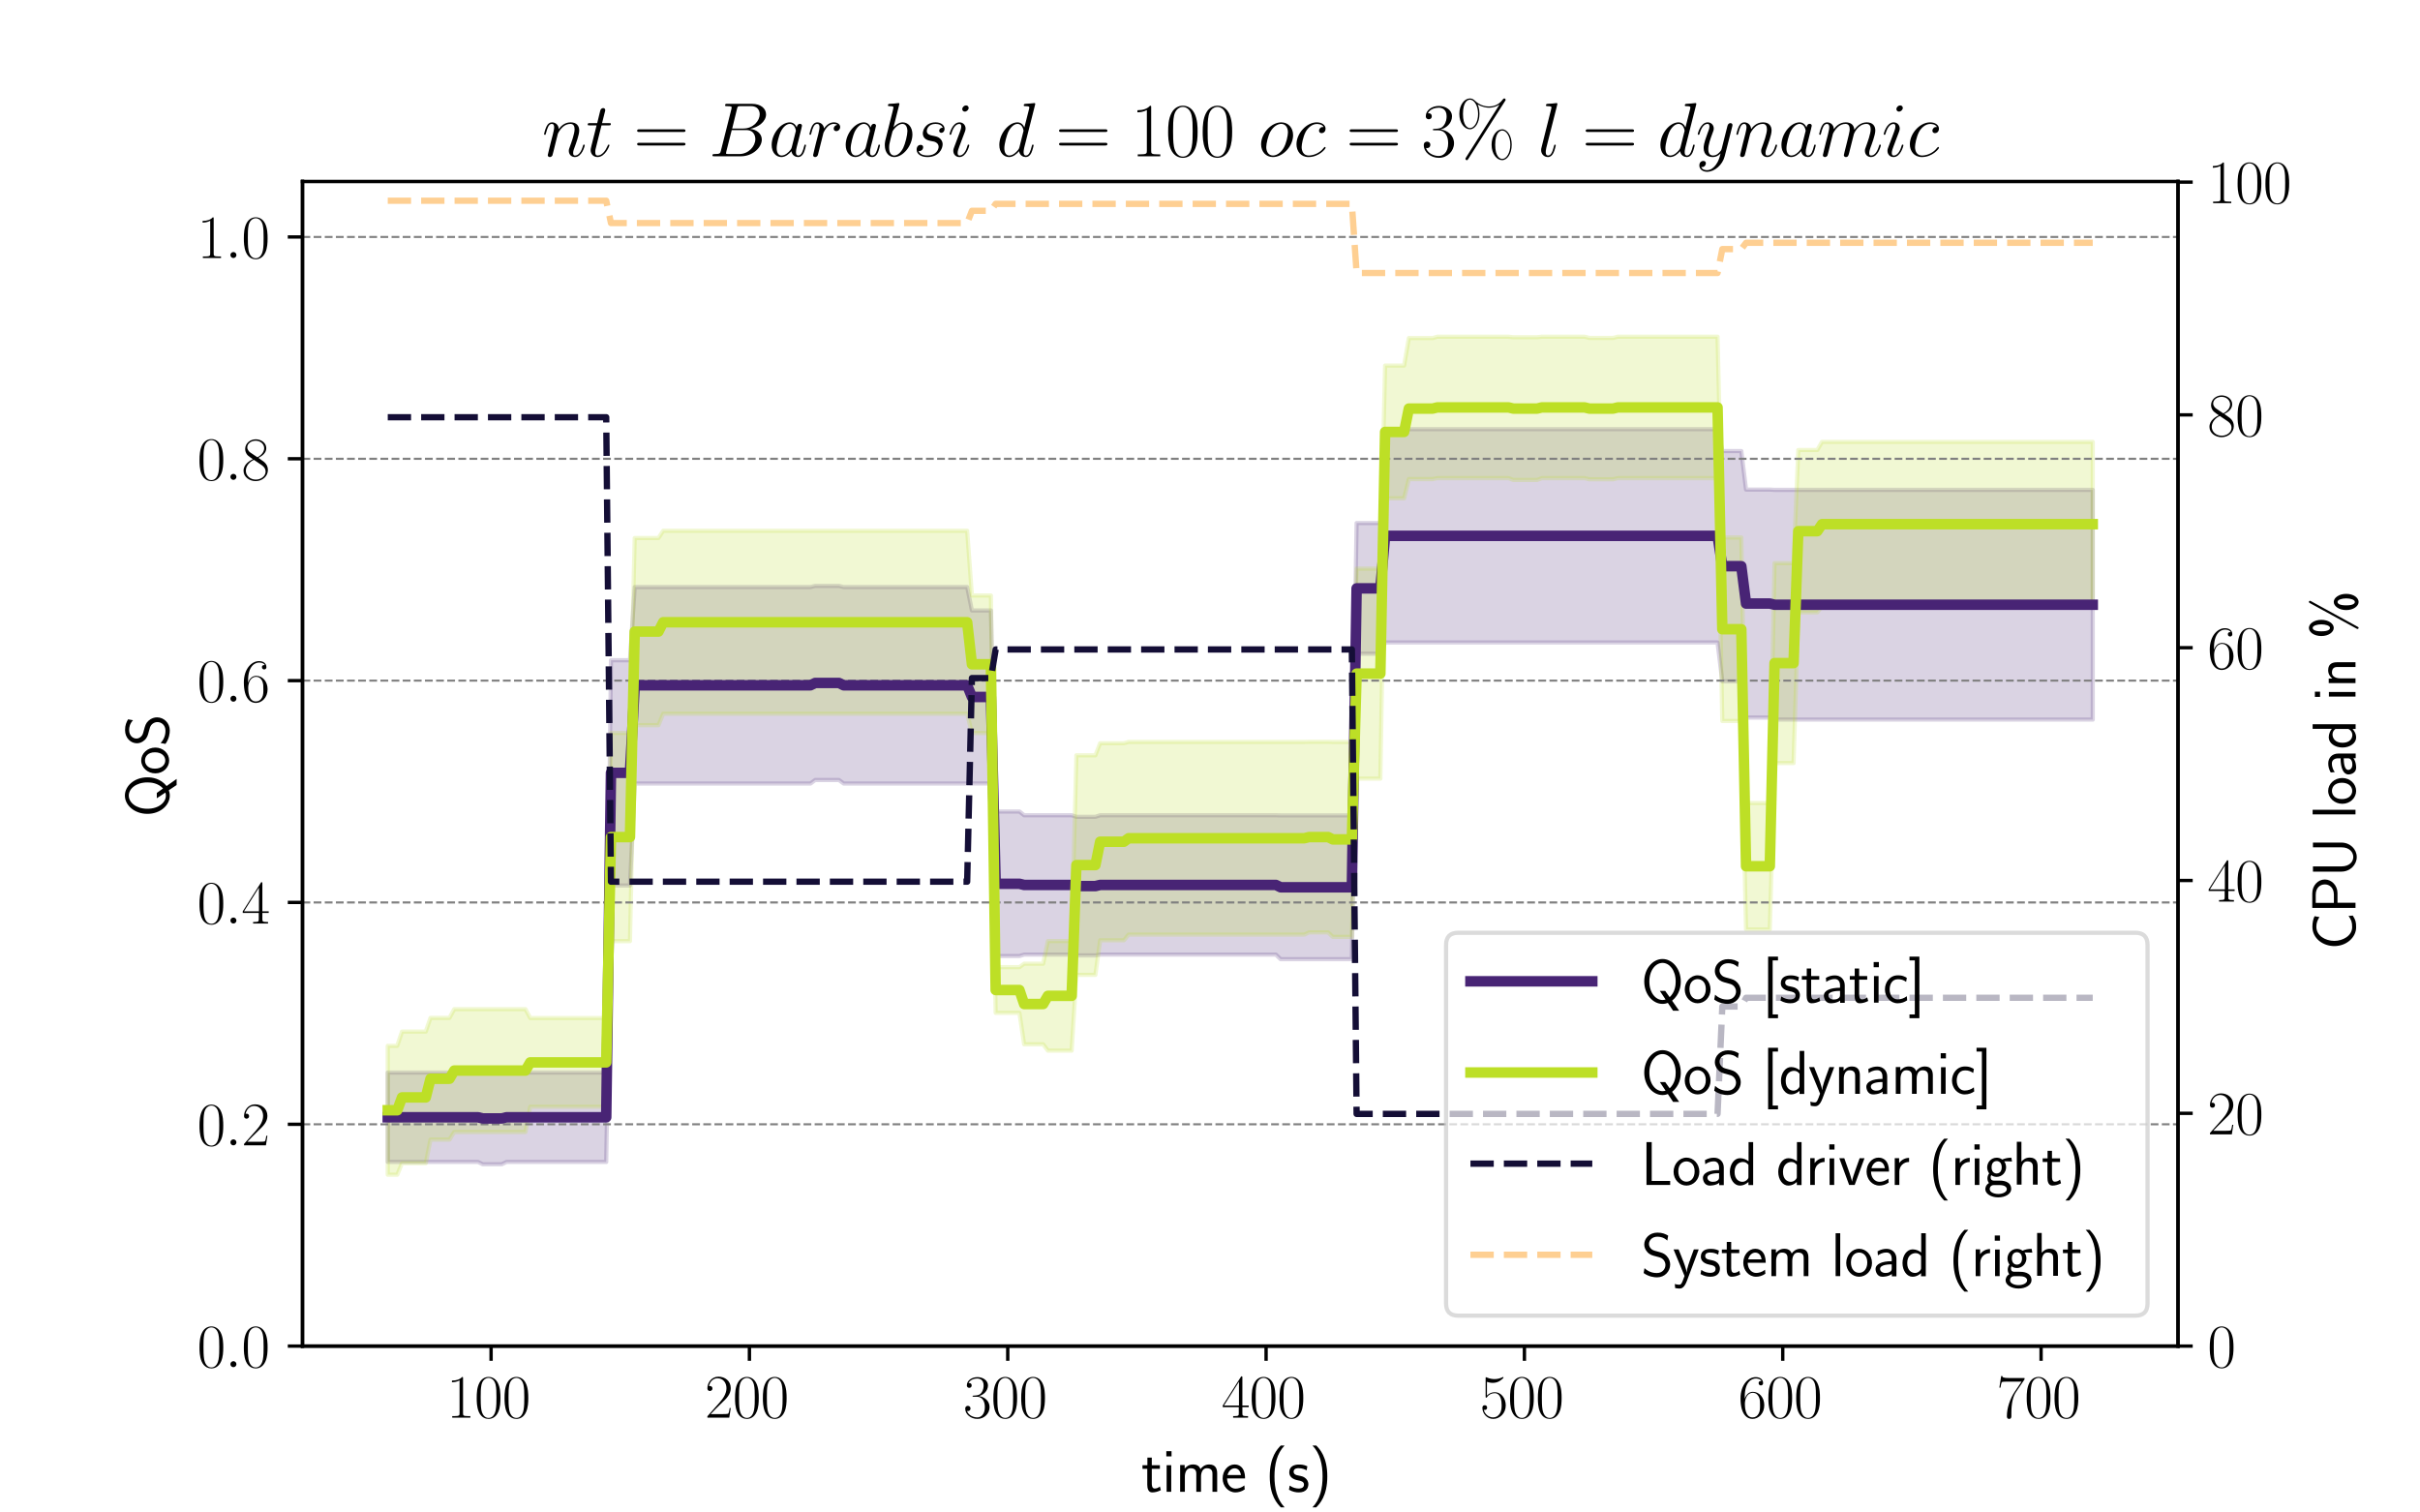 <?xml version="1.0" encoding="utf-8" standalone="no"?>
<!DOCTYPE svg PUBLIC "-//W3C//DTD SVG 1.1//EN"
  "http://www.w3.org/Graphics/SVG/1.1/DTD/svg11.dtd">
<svg xmlns:xlink="http://www.w3.org/1999/xlink" width="576pt" height="360pt" viewBox="0 0 576 360" xmlns="http://www.w3.org/2000/svg" version="1.1">
 <defs>
  <style type="text/css">*{stroke-linejoin: round; stroke-linecap: butt}</style>
 </defs>
 <g id="figure_1">
  <g id="patch_1">
   <path d="M 0 360 
L 576 360 
L 576 0 
L 0 0 
z
" style="fill: #ffffff"/>
  </g>
  <g id="axes_1">
   <g id="patch_2">
    <path d="M 72 320.4 
L 518.4 320.4 
L 518.4 43.2 
L 72 43.2 
z
" style="fill: #ffffff"/>
   </g>
   <g id="PolyCollection_1">
    <defs>
     <path id="m116655372a" d="M 92.291 -83.429 
L 92.291 -104.706 
L 93.421 -104.706 
L 94.552 -104.706 
L 95.682 -104.706 
L 96.813 -104.706 
L 97.943 -104.706 
L 99.073 -104.706 
L 100.204 -104.706 
L 101.334 -104.706 
L 102.465 -104.706 
L 103.595 -104.706 
L 104.725 -104.706 
L 105.856 -104.706 
L 106.986 -104.706 
L 108.117 -104.706 
L 109.247 -104.706 
L 110.378 -104.706 
L 111.508 -104.706 
L 112.638 -104.706 
L 113.769 -104.706 
L 114.899 -104.69 
L 116.03 -104.69 
L 117.16 -104.69 
L 118.29 -104.69 
L 119.421 -104.69 
L 120.551 -104.706 
L 121.682 -104.706 
L 122.812 -104.706 
L 123.942 -104.706 
L 125.073 -104.706 
L 126.203 -104.706 
L 127.334 -104.706 
L 128.464 -104.706 
L 129.595 -104.706 
L 130.725 -104.706 
L 131.855 -104.706 
L 132.986 -104.706 
L 134.116 -104.706 
L 135.247 -104.706 
L 136.377 -104.706 
L 137.507 -104.706 
L 138.638 -104.706 
L 139.768 -104.706 
L 140.899 -104.706 
L 142.029 -104.706 
L 143.159 -104.706 
L 144.29 -104.706 
L 145.42 -202.851 
L 146.551 -202.851 
L 147.681 -202.851 
L 148.812 -202.851 
L 149.942 -202.851 
L 151.072 -220.27 
L 152.203 -220.27 
L 153.333 -220.27 
L 154.464 -220.27 
L 155.594 -220.27 
L 156.724 -220.27 
L 157.855 -220.27 
L 158.985 -220.27 
L 160.116 -220.27 
L 161.246 -220.27 
L 162.376 -220.27 
L 163.507 -220.27 
L 164.637 -220.27 
L 165.768 -220.27 
L 166.898 -220.27 
L 168.029 -220.27 
L 169.159 -220.27 
L 170.289 -220.27 
L 171.42 -220.27 
L 172.55 -220.27 
L 173.681 -220.27 
L 174.811 -220.27 
L 175.941 -220.27 
L 177.072 -220.27 
L 178.202 -220.27 
L 179.333 -220.27 
L 180.463 -220.27 
L 181.594 -220.27 
L 182.724 -220.27 
L 183.854 -220.27 
L 184.985 -220.27 
L 186.115 -220.27 
L 187.246 -220.27 
L 188.376 -220.27 
L 189.506 -220.27 
L 190.637 -220.27 
L 191.767 -220.27 
L 192.898 -220.27 
L 194.028 -220.543 
L 195.158 -220.543 
L 196.289 -220.543 
L 197.419 -220.543 
L 198.55 -220.543 
L 199.68 -220.543 
L 200.811 -220.27 
L 201.941 -220.27 
L 203.071 -220.27 
L 204.202 -220.27 
L 205.332 -220.27 
L 206.463 -220.27 
L 207.593 -220.27 
L 208.723 -220.27 
L 209.854 -220.27 
L 210.984 -220.27 
L 212.115 -220.27 
L 213.245 -220.27 
L 214.375 -220.27 
L 215.506 -220.27 
L 216.636 -220.27 
L 217.767 -220.27 
L 218.897 -220.27 
L 220.028 -220.27 
L 221.158 -220.27 
L 222.288 -220.27 
L 223.419 -220.27 
L 224.549 -220.27 
L 225.68 -220.27 
L 226.81 -220.27 
L 227.94 -220.27 
L 229.071 -220.27 
L 230.201 -220.27 
L 231.332 -214.701 
L 232.462 -214.701 
L 233.593 -214.701 
L 234.723 -214.701 
L 235.853 -214.701 
L 236.984 -166.845 
L 238.114 -166.845 
L 239.245 -166.845 
L 240.375 -166.845 
L 241.505 -166.845 
L 242.636 -166.845 
L 243.766 -165.95 
L 244.897 -165.95 
L 246.027 -165.95 
L 247.157 -165.95 
L 248.288 -165.95 
L 249.418 -165.95 
L 250.549 -165.95 
L 251.679 -165.95 
L 252.81 -165.95 
L 253.94 -165.95 
L 255.07 -165.95 
L 256.201 -165.586 
L 257.331 -165.586 
L 258.462 -165.586 
L 259.592 -165.586 
L 260.722 -165.586 
L 261.853 -165.95 
L 262.983 -165.95 
L 264.114 -165.95 
L 265.244 -165.95 
L 266.374 -165.95 
L 267.505 -165.95 
L 268.635 -165.95 
L 269.766 -165.95 
L 270.896 -165.95 
L 272.027 -165.95 
L 273.157 -165.95 
L 274.287 -165.95 
L 275.418 -165.95 
L 276.548 -165.95 
L 277.679 -165.95 
L 278.809 -165.95 
L 279.939 -165.95 
L 281.07 -165.95 
L 282.2 -165.95 
L 283.331 -165.95 
L 284.461 -165.95 
L 285.591 -165.95 
L 286.722 -165.95 
L 287.852 -165.95 
L 288.983 -165.95 
L 290.113 -165.95 
L 291.244 -165.95 
L 292.374 -165.95 
L 293.504 -165.95 
L 294.635 -165.95 
L 295.765 -165.95 
L 296.896 -165.95 
L 298.026 -165.95 
L 299.156 -165.95 
L 300.287 -165.95 
L 301.417 -165.95 
L 302.548 -165.95 
L 303.678 -165.95 
L 304.809 -165.924 
L 305.939 -165.924 
L 307.069 -165.924 
L 308.2 -165.924 
L 309.33 -165.924 
L 310.461 -165.924 
L 311.591 -165.924 
L 312.721 -165.924 
L 313.852 -165.924 
L 314.982 -165.924 
L 316.113 -165.924 
L 317.243 -165.924 
L 318.373 -165.924 
L 319.504 -165.924 
L 320.634 -165.924 
L 321.765 -165.924 
L 322.895 -235.503 
L 324.026 -235.503 
L 325.156 -235.503 
L 326.286 -235.503 
L 327.417 -235.503 
L 328.547 -235.503 
L 329.678 -257.842 
L 330.808 -257.842 
L 331.938 -257.842 
L 333.069 -257.842 
L 334.199 -257.842 
L 335.33 -257.842 
L 336.46 -257.842 
L 337.59 -257.842 
L 338.721 -257.842 
L 339.851 -257.842 
L 340.982 -257.842 
L 342.112 -257.842 
L 343.243 -257.842 
L 344.373 -257.842 
L 345.503 -257.842 
L 346.634 -257.842 
L 347.764 -257.842 
L 348.895 -257.842 
L 350.025 -257.842 
L 351.155 -257.842 
L 352.286 -257.842 
L 353.416 -257.842 
L 354.547 -257.842 
L 355.677 -257.842 
L 356.807 -257.842 
L 357.938 -257.842 
L 359.068 -257.842 
L 360.199 -257.842 
L 361.329 -257.842 
L 362.46 -257.842 
L 363.59 -257.842 
L 364.72 -257.842 
L 365.851 -257.842 
L 366.981 -257.842 
L 368.112 -257.842 
L 369.242 -257.842 
L 370.372 -257.842 
L 371.503 -257.842 
L 372.633 -257.842 
L 373.764 -257.842 
L 374.894 -257.842 
L 376.025 -257.842 
L 377.155 -257.842 
L 378.285 -257.842 
L 379.416 -257.842 
L 380.546 -257.842 
L 381.677 -257.842 
L 382.807 -257.842 
L 383.937 -257.842 
L 385.068 -257.842 
L 386.198 -257.842 
L 387.329 -257.842 
L 388.459 -257.842 
L 389.589 -257.842 
L 390.72 -257.842 
L 391.85 -257.842 
L 392.981 -257.842 
L 394.111 -257.842 
L 395.242 -257.842 
L 396.372 -257.842 
L 397.502 -257.842 
L 398.633 -257.842 
L 399.763 -257.842 
L 400.894 -257.842 
L 402.024 -257.842 
L 403.154 -257.842 
L 404.285 -257.842 
L 405.415 -257.842 
L 406.546 -257.842 
L 407.676 -257.842 
L 408.806 -257.842 
L 409.937 -252.639 
L 411.067 -252.639 
L 412.198 -252.639 
L 413.328 -252.639 
L 414.459 -252.639 
L 415.589 -243.475 
L 416.719 -243.475 
L 417.85 -243.475 
L 418.98 -243.475 
L 420.111 -243.475 
L 421.241 -243.475 
L 422.371 -243.403 
L 423.502 -243.403 
L 424.632 -243.403 
L 425.763 -243.403 
L 426.893 -243.403 
L 428.024 -243.403 
L 429.154 -243.403 
L 430.284 -243.403 
L 431.415 -243.403 
L 432.545 -243.403 
L 433.676 -243.403 
L 434.806 -243.403 
L 435.936 -243.403 
L 437.067 -243.403 
L 438.197 -243.403 
L 439.328 -243.403 
L 440.458 -243.403 
L 441.588 -243.403 
L 442.719 -243.403 
L 443.849 -243.403 
L 444.98 -243.403 
L 446.11 -243.403 
L 447.241 -243.403 
L 448.371 -243.403 
L 449.501 -243.403 
L 450.632 -243.403 
L 451.762 -243.403 
L 452.893 -243.403 
L 454.023 -243.403 
L 455.153 -243.403 
L 456.284 -243.403 
L 457.414 -243.403 
L 458.545 -243.403 
L 459.675 -243.403 
L 460.805 -243.403 
L 461.936 -243.403 
L 463.066 -243.403 
L 464.197 -243.403 
L 465.327 -243.403 
L 466.458 -243.403 
L 467.588 -243.403 
L 468.718 -243.403 
L 469.849 -243.403 
L 470.979 -243.403 
L 472.11 -243.403 
L 473.24 -243.403 
L 474.37 -243.403 
L 475.501 -243.403 
L 476.631 -243.403 
L 477.762 -243.403 
L 478.892 -243.403 
L 480.022 -243.403 
L 481.153 -243.403 
L 482.283 -243.403 
L 483.414 -243.403 
L 484.544 -243.403 
L 485.675 -243.403 
L 486.805 -243.403 
L 487.935 -243.403 
L 489.066 -243.403 
L 490.196 -243.403 
L 491.327 -243.403 
L 492.457 -243.403 
L 493.587 -243.403 
L 494.718 -243.403 
L 495.848 -243.403 
L 496.979 -243.403 
L 498.109 -243.403 
L 498.109 -188.723 
L 498.109 -188.723 
L 496.979 -188.723 
L 495.848 -188.723 
L 494.718 -188.723 
L 493.587 -188.723 
L 492.457 -188.723 
L 491.327 -188.723 
L 490.196 -188.723 
L 489.066 -188.723 
L 487.935 -188.723 
L 486.805 -188.723 
L 485.675 -188.723 
L 484.544 -188.723 
L 483.414 -188.723 
L 482.283 -188.723 
L 481.153 -188.723 
L 480.022 -188.723 
L 478.892 -188.723 
L 477.762 -188.723 
L 476.631 -188.723 
L 475.501 -188.723 
L 474.37 -188.723 
L 473.24 -188.723 
L 472.11 -188.723 
L 470.979 -188.723 
L 469.849 -188.723 
L 468.718 -188.723 
L 467.588 -188.723 
L 466.458 -188.723 
L 465.327 -188.723 
L 464.197 -188.723 
L 463.066 -188.723 
L 461.936 -188.723 
L 460.805 -188.723 
L 459.675 -188.723 
L 458.545 -188.723 
L 457.414 -188.723 
L 456.284 -188.723 
L 455.153 -188.723 
L 454.023 -188.723 
L 452.893 -188.723 
L 451.762 -188.723 
L 450.632 -188.723 
L 449.501 -188.723 
L 448.371 -188.723 
L 447.241 -188.723 
L 446.11 -188.723 
L 444.98 -188.723 
L 443.849 -188.723 
L 442.719 -188.723 
L 441.588 -188.723 
L 440.458 -188.723 
L 439.328 -188.723 
L 438.197 -188.723 
L 437.067 -188.723 
L 435.936 -188.723 
L 434.806 -188.723 
L 433.676 -188.723 
L 432.545 -188.723 
L 431.415 -188.723 
L 430.284 -188.723 
L 429.154 -188.723 
L 428.024 -188.723 
L 426.893 -188.723 
L 425.763 -188.723 
L 424.632 -188.723 
L 423.502 -188.723 
L 422.371 -188.723 
L 421.241 -189.207 
L 420.111 -189.207 
L 418.98 -189.207 
L 417.85 -189.207 
L 416.719 -189.207 
L 415.589 -189.207 
L 414.459 -197.829 
L 413.328 -197.829 
L 412.198 -197.829 
L 411.067 -197.829 
L 409.937 -197.829 
L 408.806 -207.077 
L 407.676 -207.077 
L 406.546 -207.077 
L 405.415 -207.077 
L 404.285 -207.077 
L 403.154 -207.077 
L 402.024 -207.077 
L 400.894 -207.077 
L 399.763 -207.077 
L 398.633 -207.077 
L 397.502 -207.077 
L 396.372 -207.077 
L 395.242 -207.077 
L 394.111 -207.077 
L 392.981 -207.077 
L 391.85 -207.077 
L 390.72 -207.077 
L 389.589 -207.077 
L 388.459 -207.077 
L 387.329 -207.077 
L 386.198 -207.077 
L 385.068 -207.077 
L 383.937 -207.077 
L 382.807 -207.077 
L 381.677 -207.077 
L 380.546 -207.077 
L 379.416 -207.077 
L 378.285 -207.077 
L 377.155 -207.077 
L 376.025 -207.077 
L 374.894 -207.077 
L 373.764 -207.077 
L 372.633 -207.077 
L 371.503 -207.077 
L 370.372 -207.077 
L 369.242 -207.077 
L 368.112 -207.077 
L 366.981 -207.077 
L 365.851 -207.077 
L 364.72 -207.077 
L 363.59 -207.077 
L 362.46 -207.077 
L 361.329 -207.077 
L 360.199 -207.077 
L 359.068 -207.077 
L 357.938 -207.077 
L 356.807 -207.077 
L 355.677 -207.077 
L 354.547 -207.077 
L 353.416 -207.077 
L 352.286 -207.077 
L 351.155 -207.077 
L 350.025 -207.077 
L 348.895 -207.077 
L 347.764 -207.077 
L 346.634 -207.077 
L 345.503 -207.077 
L 344.373 -207.077 
L 343.243 -207.077 
L 342.112 -207.077 
L 340.982 -207.077 
L 339.851 -207.077 
L 338.721 -207.077 
L 337.59 -207.077 
L 336.46 -207.077 
L 335.33 -207.077 
L 334.199 -207.077 
L 333.069 -207.077 
L 331.938 -207.077 
L 330.808 -207.077 
L 329.678 -207.077 
L 328.547 -204.404 
L 327.417 -204.404 
L 326.286 -204.404 
L 325.156 -204.404 
L 324.026 -204.404 
L 322.895 -204.404 
L 321.765 -131.701 
L 320.634 -131.701 
L 319.504 -131.701 
L 318.373 -131.701 
L 317.243 -131.701 
L 316.113 -131.701 
L 314.982 -131.701 
L 313.852 -131.701 
L 312.721 -131.701 
L 311.591 -131.701 
L 310.461 -131.701 
L 309.33 -131.701 
L 308.2 -131.701 
L 307.069 -131.701 
L 305.939 -131.701 
L 304.809 -131.701 
L 303.678 -132.787 
L 302.548 -132.787 
L 301.417 -132.787 
L 300.287 -132.787 
L 299.156 -132.787 
L 298.026 -132.787 
L 296.896 -132.787 
L 295.765 -132.787 
L 294.635 -132.787 
L 293.504 -132.787 
L 292.374 -132.787 
L 291.244 -132.787 
L 290.113 -132.787 
L 288.983 -132.787 
L 287.852 -132.787 
L 286.722 -132.787 
L 285.591 -132.787 
L 284.461 -132.787 
L 283.331 -132.787 
L 282.2 -132.787 
L 281.07 -132.787 
L 279.939 -132.787 
L 278.809 -132.787 
L 277.679 -132.787 
L 276.548 -132.787 
L 275.418 -132.787 
L 274.287 -132.787 
L 273.157 -132.787 
L 272.027 -132.787 
L 270.896 -132.787 
L 269.766 -132.787 
L 268.635 -132.787 
L 267.505 -132.787 
L 266.374 -132.787 
L 265.244 -132.787 
L 264.114 -132.787 
L 262.983 -132.787 
L 261.853 -132.787 
L 260.722 -132.595 
L 259.592 -132.595 
L 258.462 -132.595 
L 257.331 -132.595 
L 256.201 -132.595 
L 255.07 -132.787 
L 253.94 -132.787 
L 252.81 -132.787 
L 251.679 -132.787 
L 250.549 -132.787 
L 249.418 -132.787 
L 248.288 -132.787 
L 247.157 -132.787 
L 246.027 -132.787 
L 244.897 -132.787 
L 243.766 -132.787 
L 242.636 -132.448 
L 241.505 -132.448 
L 240.375 -132.448 
L 239.245 -132.448 
L 238.114 -132.448 
L 236.984 -132.448 
L 235.853 -173.517 
L 234.723 -173.517 
L 233.593 -173.517 
L 232.462 -173.517 
L 231.332 -173.517 
L 230.201 -173.507 
L 229.071 -173.507 
L 227.94 -173.507 
L 226.81 -173.507 
L 225.68 -173.507 
L 224.549 -173.507 
L 223.419 -173.507 
L 222.288 -173.507 
L 221.158 -173.507 
L 220.028 -173.507 
L 218.897 -173.507 
L 217.767 -173.507 
L 216.636 -173.507 
L 215.506 -173.507 
L 214.375 -173.507 
L 213.245 -173.507 
L 212.115 -173.507 
L 210.984 -173.507 
L 209.854 -173.507 
L 208.723 -173.507 
L 207.593 -173.507 
L 206.463 -173.507 
L 205.332 -173.507 
L 204.202 -173.507 
L 203.071 -173.507 
L 201.941 -173.507 
L 200.811 -173.507 
L 199.68 -174.344 
L 198.55 -174.344 
L 197.419 -174.344 
L 196.289 -174.344 
L 195.158 -174.344 
L 194.028 -174.344 
L 192.898 -173.507 
L 191.767 -173.507 
L 190.637 -173.507 
L 189.506 -173.507 
L 188.376 -173.507 
L 187.246 -173.507 
L 186.115 -173.507 
L 184.985 -173.507 
L 183.854 -173.507 
L 182.724 -173.507 
L 181.594 -173.507 
L 180.463 -173.507 
L 179.333 -173.507 
L 178.202 -173.507 
L 177.072 -173.507 
L 175.941 -173.507 
L 174.811 -173.507 
L 173.681 -173.507 
L 172.55 -173.507 
L 171.42 -173.507 
L 170.289 -173.507 
L 169.159 -173.507 
L 168.029 -173.507 
L 166.898 -173.507 
L 165.768 -173.507 
L 164.637 -173.507 
L 163.507 -173.507 
L 162.376 -173.507 
L 161.246 -173.507 
L 160.116 -173.507 
L 158.985 -173.507 
L 157.855 -173.507 
L 156.724 -173.507 
L 155.594 -173.507 
L 154.464 -173.507 
L 153.333 -173.507 
L 152.203 -173.507 
L 151.072 -173.507 
L 149.942 -149.242 
L 148.812 -149.242 
L 147.681 -149.242 
L 146.551 -149.242 
L 145.42 -149.242 
L 144.29 -83.429 
L 143.159 -83.429 
L 142.029 -83.429 
L 140.899 -83.429 
L 139.768 -83.429 
L 138.638 -83.429 
L 137.507 -83.429 
L 136.377 -83.429 
L 135.247 -83.429 
L 134.116 -83.429 
L 132.986 -83.429 
L 131.855 -83.429 
L 130.725 -83.429 
L 129.595 -83.429 
L 128.464 -83.429 
L 127.334 -83.429 
L 126.203 -83.429 
L 125.073 -83.429 
L 123.942 -83.429 
L 122.812 -83.429 
L 121.682 -83.429 
L 120.551 -83.429 
L 119.421 -82.888 
L 118.29 -82.888 
L 117.16 -82.888 
L 116.03 -82.888 
L 114.899 -82.888 
L 113.769 -83.429 
L 112.638 -83.429 
L 111.508 -83.429 
L 110.378 -83.429 
L 109.247 -83.429 
L 108.117 -83.429 
L 106.986 -83.429 
L 105.856 -83.429 
L 104.725 -83.429 
L 103.595 -83.429 
L 102.465 -83.429 
L 101.334 -83.429 
L 100.204 -83.429 
L 99.073 -83.429 
L 97.943 -83.429 
L 96.813 -83.429 
L 95.682 -83.429 
L 94.552 -83.429 
L 93.421 -83.429 
L 92.291 -83.429 
z
" style="stroke: #482475; stroke-opacity: 0.2"/>
    </defs>
    <g clip-path="url(#pb858b0e129)">
     <use xlink:href="#m116655372a" x="0" y="360" style="fill: #482475; fill-opacity: 0.2; stroke: #482475; stroke-opacity: 0.2"/>
    </g>
   </g>
   <g id="PolyCollection_2">
    <defs>
     <path id="mef975d4809" d="M 92.291 -80.395 
L 92.291 -111.074 
L 93.421 -111.074 
L 94.552 -111.074 
L 95.682 -114.457 
L 96.813 -114.457 
L 97.943 -114.457 
L 99.073 -114.457 
L 100.204 -114.457 
L 101.334 -114.457 
L 102.465 -117.72 
L 103.595 -117.72 
L 104.725 -117.72 
L 105.856 -117.72 
L 106.986 -117.72 
L 108.117 -119.797 
L 109.247 -119.797 
L 110.378 -119.797 
L 111.508 -119.797 
L 112.638 -119.797 
L 113.769 -119.797 
L 114.899 -119.797 
L 116.03 -119.797 
L 117.16 -119.797 
L 118.29 -119.797 
L 119.421 -119.797 
L 120.551 -119.797 
L 121.682 -119.797 
L 122.812 -119.797 
L 123.942 -119.797 
L 125.073 -119.797 
L 126.203 -117.692 
L 127.334 -117.692 
L 128.464 -117.692 
L 129.595 -117.692 
L 130.725 -117.692 
L 131.855 -117.692 
L 132.986 -117.692 
L 134.116 -117.692 
L 135.247 -117.692 
L 136.377 -117.692 
L 137.507 -117.692 
L 138.638 -117.692 
L 139.768 -117.692 
L 140.899 -117.692 
L 142.029 -117.692 
L 143.159 -117.692 
L 144.29 -117.692 
L 145.42 -185.533 
L 146.551 -185.533 
L 147.681 -185.533 
L 148.812 -185.533 
L 149.942 -185.533 
L 151.072 -231.941 
L 152.203 -231.941 
L 153.333 -231.941 
L 154.464 -231.941 
L 155.594 -231.941 
L 156.724 -231.941 
L 157.855 -233.665 
L 158.985 -233.665 
L 160.116 -233.665 
L 161.246 -233.665 
L 162.376 -233.665 
L 163.507 -233.665 
L 164.637 -233.665 
L 165.768 -233.665 
L 166.898 -233.665 
L 168.029 -233.665 
L 169.159 -233.665 
L 170.289 -233.665 
L 171.42 -233.665 
L 172.55 -233.665 
L 173.681 -233.665 
L 174.811 -233.665 
L 175.941 -233.665 
L 177.072 -233.665 
L 178.202 -233.665 
L 179.333 -233.665 
L 180.463 -233.665 
L 181.594 -233.665 
L 182.724 -233.665 
L 183.854 -233.665 
L 184.985 -233.665 
L 186.115 -233.665 
L 187.246 -233.665 
L 188.376 -233.665 
L 189.506 -233.665 
L 190.637 -233.665 
L 191.767 -233.665 
L 192.898 -233.665 
L 194.028 -233.665 
L 195.158 -233.665 
L 196.289 -233.665 
L 197.419 -233.665 
L 198.55 -233.665 
L 199.68 -233.665 
L 200.811 -233.665 
L 201.941 -233.665 
L 203.071 -233.665 
L 204.202 -233.665 
L 205.332 -233.665 
L 206.463 -233.665 
L 207.593 -233.665 
L 208.723 -233.665 
L 209.854 -233.665 
L 210.984 -233.665 
L 212.115 -233.665 
L 213.245 -233.665 
L 214.375 -233.665 
L 215.506 -233.665 
L 216.636 -233.665 
L 217.767 -233.665 
L 218.897 -233.665 
L 220.028 -233.665 
L 221.158 -233.665 
L 222.288 -233.665 
L 223.419 -233.665 
L 224.549 -233.665 
L 225.68 -233.665 
L 226.81 -233.665 
L 227.94 -233.665 
L 229.071 -233.665 
L 230.201 -233.665 
L 231.332 -218.258 
L 232.462 -218.258 
L 233.593 -218.258 
L 234.723 -218.258 
L 235.853 -218.258 
L 236.984 -129.8 
L 238.114 -129.8 
L 239.245 -129.8 
L 240.375 -129.8 
L 241.505 -129.8 
L 242.636 -129.8 
L 243.766 -130.619 
L 244.897 -130.619 
L 246.027 -130.619 
L 247.157 -130.619 
L 248.288 -130.619 
L 249.418 -136.009 
L 250.549 -136.009 
L 251.679 -136.009 
L 252.81 -136.009 
L 253.94 -136.009 
L 255.07 -136.009 
L 256.201 -180.222 
L 257.331 -180.222 
L 258.462 -180.222 
L 259.592 -180.222 
L 260.722 -180.222 
L 261.853 -183.109 
L 262.983 -183.109 
L 264.114 -183.109 
L 265.244 -183.109 
L 266.374 -183.109 
L 267.505 -183.109 
L 268.635 -183.416 
L 269.766 -183.416 
L 270.896 -183.416 
L 272.027 -183.416 
L 273.157 -183.416 
L 274.287 -183.416 
L 275.418 -183.416 
L 276.548 -183.416 
L 277.679 -183.416 
L 278.809 -183.416 
L 279.939 -183.416 
L 281.07 -183.416 
L 282.2 -183.416 
L 283.331 -183.416 
L 284.461 -183.416 
L 285.591 -183.416 
L 286.722 -183.416 
L 287.852 -183.416 
L 288.983 -183.416 
L 290.113 -183.416 
L 291.244 -183.416 
L 292.374 -183.416 
L 293.504 -183.416 
L 294.635 -183.416 
L 295.765 -183.416 
L 296.896 -183.416 
L 298.026 -183.416 
L 299.156 -183.416 
L 300.287 -183.416 
L 301.417 -183.416 
L 302.548 -183.416 
L 303.678 -183.416 
L 304.809 -183.416 
L 305.939 -183.416 
L 307.069 -183.416 
L 308.2 -183.416 
L 309.33 -183.416 
L 310.461 -183.416 
L 311.591 -183.448 
L 312.721 -183.448 
L 313.852 -183.448 
L 314.982 -183.448 
L 316.113 -183.448 
L 317.243 -183.409 
L 318.373 -183.409 
L 319.504 -183.409 
L 320.634 -183.409 
L 321.765 -183.409 
L 322.895 -224.662 
L 324.026 -224.662 
L 325.156 -224.662 
L 326.286 -224.662 
L 327.417 -224.662 
L 328.547 -224.662 
L 329.678 -272.99 
L 330.808 -272.99 
L 331.938 -272.99 
L 333.069 -272.99 
L 334.199 -272.99 
L 335.33 -279.532 
L 336.46 -279.532 
L 337.59 -279.532 
L 338.721 -279.532 
L 339.851 -279.532 
L 340.982 -279.532 
L 342.112 -279.857 
L 343.243 -279.857 
L 344.373 -279.857 
L 345.503 -279.857 
L 346.634 -279.857 
L 347.764 -279.857 
L 348.895 -279.857 
L 350.025 -279.857 
L 351.155 -279.857 
L 352.286 -279.857 
L 353.416 -279.857 
L 354.547 -279.857 
L 355.677 -279.857 
L 356.807 -279.857 
L 357.938 -279.857 
L 359.068 -279.857 
L 360.199 -279.738 
L 361.329 -279.738 
L 362.46 -279.738 
L 363.59 -279.738 
L 364.72 -279.738 
L 365.851 -279.738 
L 366.981 -279.857 
L 368.112 -279.857 
L 369.242 -279.857 
L 370.372 -279.857 
L 371.503 -279.857 
L 372.633 -279.857 
L 373.764 -279.857 
L 374.894 -279.857 
L 376.025 -279.857 
L 377.155 -279.857 
L 378.285 -279.573 
L 379.416 -279.573 
L 380.546 -279.573 
L 381.677 -279.573 
L 382.807 -279.573 
L 383.937 -279.573 
L 385.068 -279.857 
L 386.198 -279.857 
L 387.329 -279.857 
L 388.459 -279.857 
L 389.589 -279.857 
L 390.72 -279.857 
L 391.85 -279.857 
L 392.981 -279.857 
L 394.111 -279.857 
L 395.242 -279.857 
L 396.372 -279.857 
L 397.502 -279.857 
L 398.633 -279.857 
L 399.763 -279.857 
L 400.894 -279.857 
L 402.024 -279.857 
L 403.154 -279.857 
L 404.285 -279.857 
L 405.415 -279.857 
L 406.546 -279.857 
L 407.676 -279.857 
L 408.806 -279.857 
L 409.937 -232.068 
L 411.067 -232.068 
L 412.198 -232.068 
L 413.328 -232.068 
L 414.459 -232.068 
L 415.589 -168.863 
L 416.719 -168.863 
L 417.85 -168.863 
L 418.98 -168.863 
L 420.111 -168.863 
L 421.241 -168.863 
L 422.371 -225.964 
L 423.502 -225.964 
L 424.632 -225.964 
L 425.763 -225.964 
L 426.893 -225.964 
L 428.024 -252.891 
L 429.154 -252.891 
L 430.284 -252.891 
L 431.415 -252.891 
L 432.545 -252.891 
L 433.676 -254.823 
L 434.806 -254.823 
L 435.936 -254.823 
L 437.067 -254.823 
L 438.197 -254.823 
L 439.328 -254.823 
L 440.458 -254.823 
L 441.588 -254.823 
L 442.719 -254.823 
L 443.849 -254.823 
L 444.98 -254.823 
L 446.11 -254.823 
L 447.241 -254.823 
L 448.371 -254.823 
L 449.501 -254.823 
L 450.632 -254.823 
L 451.762 -254.823 
L 452.893 -254.823 
L 454.023 -254.823 
L 455.153 -254.823 
L 456.284 -254.823 
L 457.414 -254.823 
L 458.545 -254.823 
L 459.675 -254.823 
L 460.805 -254.823 
L 461.936 -254.823 
L 463.066 -254.823 
L 464.197 -254.823 
L 465.327 -254.823 
L 466.458 -254.823 
L 467.588 -254.823 
L 468.718 -254.823 
L 469.849 -254.823 
L 470.979 -254.823 
L 472.11 -254.823 
L 473.24 -254.823 
L 474.37 -254.823 
L 475.501 -254.823 
L 476.631 -254.823 
L 477.762 -254.823 
L 478.892 -254.823 
L 480.022 -254.823 
L 481.153 -254.823 
L 482.283 -254.823 
L 483.414 -254.823 
L 484.544 -254.823 
L 485.675 -254.823 
L 486.805 -254.823 
L 487.935 -254.823 
L 489.066 -254.823 
L 490.196 -254.823 
L 491.327 -254.823 
L 492.457 -254.823 
L 493.587 -254.823 
L 494.718 -254.823 
L 495.848 -254.823 
L 496.979 -254.823 
L 498.109 -254.823 
L 498.109 -215.652 
L 498.109 -215.652 
L 496.979 -215.652 
L 495.848 -215.652 
L 494.718 -215.652 
L 493.587 -215.652 
L 492.457 -215.652 
L 491.327 -215.652 
L 490.196 -215.652 
L 489.066 -215.652 
L 487.935 -215.652 
L 486.805 -215.652 
L 485.675 -215.652 
L 484.544 -215.652 
L 483.414 -215.652 
L 482.283 -215.652 
L 481.153 -215.652 
L 480.022 -215.652 
L 478.892 -215.652 
L 477.762 -215.652 
L 476.631 -215.652 
L 475.501 -215.652 
L 474.37 -215.652 
L 473.24 -215.652 
L 472.11 -215.652 
L 470.979 -215.652 
L 469.849 -215.652 
L 468.718 -215.652 
L 467.588 -215.652 
L 466.458 -215.652 
L 465.327 -215.652 
L 464.197 -215.652 
L 463.066 -215.652 
L 461.936 -215.652 
L 460.805 -215.652 
L 459.675 -215.652 
L 458.545 -215.652 
L 457.414 -215.652 
L 456.284 -215.652 
L 455.153 -215.652 
L 454.023 -215.652 
L 452.893 -215.652 
L 451.762 -215.652 
L 450.632 -215.652 
L 449.501 -215.652 
L 448.371 -215.652 
L 447.241 -215.652 
L 446.11 -215.652 
L 444.98 -215.652 
L 443.849 -215.652 
L 442.719 -215.652 
L 441.588 -215.652 
L 440.458 -215.652 
L 439.328 -215.652 
L 438.197 -215.652 
L 437.067 -215.652 
L 435.936 -215.652 
L 434.806 -215.652 
L 433.676 -215.652 
L 432.545 -214.25 
L 431.415 -214.25 
L 430.284 -214.25 
L 429.154 -214.25 
L 428.024 -214.25 
L 426.893 -178.371 
L 425.763 -178.371 
L 424.632 -178.371 
L 423.502 -178.371 
L 422.371 -178.371 
L 421.241 -138.767 
L 420.111 -138.767 
L 418.98 -138.767 
L 417.85 -138.767 
L 416.719 -138.767 
L 415.589 -138.767 
L 414.459 -188.387 
L 413.328 -188.387 
L 412.198 -188.387 
L 411.067 -188.387 
L 409.937 -188.387 
L 408.806 -246.198 
L 407.676 -246.198 
L 406.546 -246.198 
L 405.415 -246.198 
L 404.285 -246.198 
L 403.154 -246.198 
L 402.024 -246.198 
L 400.894 -246.198 
L 399.763 -246.198 
L 398.633 -246.198 
L 397.502 -246.198 
L 396.372 -246.198 
L 395.242 -246.198 
L 394.111 -246.198 
L 392.981 -246.198 
L 391.85 -246.198 
L 390.72 -246.198 
L 389.589 -246.198 
L 388.459 -246.198 
L 387.329 -246.198 
L 386.198 -246.198 
L 385.068 -246.198 
L 383.937 -245.926 
L 382.807 -245.926 
L 381.677 -245.926 
L 380.546 -245.926 
L 379.416 -245.926 
L 378.285 -245.926 
L 377.155 -246.198 
L 376.025 -246.198 
L 374.894 -246.198 
L 373.764 -246.198 
L 372.633 -246.198 
L 371.503 -246.198 
L 370.372 -246.198 
L 369.242 -246.198 
L 368.112 -246.198 
L 366.981 -246.198 
L 365.851 -245.761 
L 364.72 -245.761 
L 363.59 -245.761 
L 362.46 -245.761 
L 361.329 -245.761 
L 360.199 -245.761 
L 359.068 -246.198 
L 357.938 -246.198 
L 356.807 -246.198 
L 355.677 -246.198 
L 354.547 -246.198 
L 353.416 -246.198 
L 352.286 -246.198 
L 351.155 -246.198 
L 350.025 -246.198 
L 348.895 -246.198 
L 347.764 -246.198 
L 346.634 -246.198 
L 345.503 -246.198 
L 344.373 -246.198 
L 343.243 -246.198 
L 342.112 -246.198 
L 340.982 -245.967 
L 339.851 -245.967 
L 338.721 -245.967 
L 337.59 -245.967 
L 336.46 -245.967 
L 335.33 -245.967 
L 334.199 -241.393 
L 333.069 -241.393 
L 331.938 -241.393 
L 330.808 -241.393 
L 329.678 -241.393 
L 328.547 -174.672 
L 327.417 -174.672 
L 326.286 -174.672 
L 325.156 -174.672 
L 324.026 -174.672 
L 322.895 -174.672 
L 321.765 -137.005 
L 320.634 -137.005 
L 319.504 -137.005 
L 318.373 -137.005 
L 317.243 -137.005 
L 316.113 -138.077 
L 314.982 -138.077 
L 313.852 -138.077 
L 312.721 -138.077 
L 311.591 -138.077 
L 310.461 -137.553 
L 309.33 -137.553 
L 308.2 -137.553 
L 307.069 -137.553 
L 305.939 -137.553 
L 304.809 -137.553 
L 303.678 -137.553 
L 302.548 -137.553 
L 301.417 -137.553 
L 300.287 -137.553 
L 299.156 -137.553 
L 298.026 -137.553 
L 296.896 -137.553 
L 295.765 -137.553 
L 294.635 -137.553 
L 293.504 -137.553 
L 292.374 -137.553 
L 291.244 -137.553 
L 290.113 -137.553 
L 288.983 -137.553 
L 287.852 -137.553 
L 286.722 -137.553 
L 285.591 -137.553 
L 284.461 -137.553 
L 283.331 -137.553 
L 282.2 -137.553 
L 281.07 -137.553 
L 279.939 -137.553 
L 278.809 -137.553 
L 277.679 -137.553 
L 276.548 -137.553 
L 275.418 -137.553 
L 274.287 -137.553 
L 273.157 -137.553 
L 272.027 -137.553 
L 270.896 -137.553 
L 269.766 -137.553 
L 268.635 -137.553 
L 267.505 -136.192 
L 266.374 -136.192 
L 265.244 -136.192 
L 264.114 -136.192 
L 262.983 -136.192 
L 261.853 -136.192 
L 260.722 -127.964 
L 259.592 -127.964 
L 258.462 -127.964 
L 257.331 -127.964 
L 256.201 -127.964 
L 255.07 -109.927 
L 253.94 -109.927 
L 252.81 -109.927 
L 251.679 -109.927 
L 250.549 -109.927 
L 249.418 -109.927 
L 248.288 -111.428 
L 247.157 -111.428 
L 246.027 -111.428 
L 244.897 -111.428 
L 243.766 -111.428 
L 242.636 -118.915 
L 241.505 -118.915 
L 240.375 -118.915 
L 239.245 -118.915 
L 238.114 -118.915 
L 236.984 -118.915 
L 235.853 -185.522 
L 234.723 -185.522 
L 233.593 -185.522 
L 232.462 -185.522 
L 231.332 -185.522 
L 230.201 -190.125 
L 229.071 -190.125 
L 227.94 -190.125 
L 226.81 -190.125 
L 225.68 -190.125 
L 224.549 -190.125 
L 223.419 -190.125 
L 222.288 -190.125 
L 221.158 -190.125 
L 220.028 -190.125 
L 218.897 -190.125 
L 217.767 -190.125 
L 216.636 -190.125 
L 215.506 -190.125 
L 214.375 -190.125 
L 213.245 -190.125 
L 212.115 -190.125 
L 210.984 -190.125 
L 209.854 -190.125 
L 208.723 -190.125 
L 207.593 -190.125 
L 206.463 -190.125 
L 205.332 -190.125 
L 204.202 -190.125 
L 203.071 -190.125 
L 201.941 -190.125 
L 200.811 -190.125 
L 199.68 -190.125 
L 198.55 -190.125 
L 197.419 -190.125 
L 196.289 -190.125 
L 195.158 -190.125 
L 194.028 -190.125 
L 192.898 -190.125 
L 191.767 -190.125 
L 190.637 -190.125 
L 189.506 -190.125 
L 188.376 -190.125 
L 187.246 -190.125 
L 186.115 -190.125 
L 184.985 -190.125 
L 183.854 -190.125 
L 182.724 -190.125 
L 181.594 -190.125 
L 180.463 -190.125 
L 179.333 -190.125 
L 178.202 -190.125 
L 177.072 -190.125 
L 175.941 -190.125 
L 174.811 -190.125 
L 173.681 -190.125 
L 172.55 -190.125 
L 171.42 -190.125 
L 170.289 -190.125 
L 169.159 -190.125 
L 168.029 -190.125 
L 166.898 -190.125 
L 165.768 -190.125 
L 164.637 -190.125 
L 163.507 -190.125 
L 162.376 -190.125 
L 161.246 -190.125 
L 160.116 -190.125 
L 158.985 -190.125 
L 157.855 -190.125 
L 156.724 -187.401 
L 155.594 -187.401 
L 154.464 -187.401 
L 153.333 -187.401 
L 152.203 -187.401 
L 151.072 -187.401 
L 149.942 -135.991 
L 148.812 -135.991 
L 147.681 -135.991 
L 146.551 -135.991 
L 145.42 -135.991 
L 144.29 -96.566 
L 143.159 -96.566 
L 142.029 -96.566 
L 140.899 -96.566 
L 139.768 -96.566 
L 138.638 -96.566 
L 137.507 -96.566 
L 136.377 -96.566 
L 135.247 -96.566 
L 134.116 -96.566 
L 132.986 -96.566 
L 131.855 -96.566 
L 130.725 -96.566 
L 129.595 -96.566 
L 128.464 -96.566 
L 127.334 -96.566 
L 126.203 -96.566 
L 125.073 -90.57 
L 123.942 -90.57 
L 122.812 -90.57 
L 121.682 -90.57 
L 120.551 -90.57 
L 119.421 -90.57 
L 118.29 -90.57 
L 117.16 -90.57 
L 116.03 -90.57 
L 114.899 -90.57 
L 113.769 -90.57 
L 112.638 -90.57 
L 111.508 -90.57 
L 110.378 -90.57 
L 109.247 -90.57 
L 108.117 -90.57 
L 106.986 -88.757 
L 105.856 -88.757 
L 104.725 -88.757 
L 103.595 -88.757 
L 102.465 -88.757 
L 101.334 -83.127 
L 100.204 -83.127 
L 99.073 -83.127 
L 97.943 -83.127 
L 96.813 -83.127 
L 95.682 -83.127 
L 94.552 -80.395 
L 93.421 -80.395 
L 92.291 -80.395 
z
" style="stroke: #bddf26; stroke-opacity: 0.2"/>
    </defs>
    <g clip-path="url(#pb858b0e129)">
     <use xlink:href="#mef975d4809" x="0" y="360" style="fill: #bddf26; fill-opacity: 0.2; stroke: #bddf26; stroke-opacity: 0.2"/>
    </g>
   </g>
   <g id="matplotlib.axis_1">
    <g id="xtick_1">
     <g id="line2d_1">
      <defs>
       <path id="mbc0c0e599b" d="M 0 0 
L 0 3.5 
" style="stroke: #000000; stroke-width: 0.8"/>
      </defs>
      <g>
       <use xlink:href="#mbc0c0e599b" x="116.886" y="320.4" style="stroke: #000000; stroke-width: 0.8"/>
      </g>
     </g>
     <g id="text_1">
      <!-- $\mathdefault{100}$ -->
      <g transform="translate(106.277 337.432) scale(0.145 -0.145)">
       <defs>
        <path id="CMR17-31" d="M 1702 4058 
C 1702 4192 1696 4192 1606 4192 
C 1357 3916 979 3827 621 3827 
C 602 3827 570 3827 563 3808 
C 557 3795 557 3782 557 3648 
C 755 3648 1088 3686 1344 3839 
L 1344 461 
C 1344 236 1331 160 781 160 
L 589 160 
L 589 0 
C 896 0 1216 0 1523 0 
C 1830 0 2150 0 2458 0 
L 2458 160 
L 2266 160 
C 1715 160 1702 230 1702 458 
L 1702 4058 
z
" transform="scale(0.016)"/>
        <path id="CMR17-30" d="M 2688 2025 
C 2688 2416 2682 3080 2413 3591 
C 2176 4039 1798 4198 1466 4198 
C 1158 4198 768 4058 525 3597 
C 269 3118 243 2524 243 2025 
C 243 1661 250 1106 448 619 
C 723 -39 1216 -128 1466 -128 
C 1760 -128 2208 -7 2470 600 
C 2662 1042 2688 1559 2688 2025 
z
M 1466 -26 
C 1056 -26 813 325 723 812 
C 653 1188 653 1738 653 2096 
C 653 2588 653 2997 736 3387 
C 858 3929 1216 4096 1466 4096 
C 1728 4096 2067 3923 2189 3400 
C 2272 3036 2278 2607 2278 2096 
C 2278 1680 2278 1169 2202 792 
C 2067 95 1690 -26 1466 -26 
z
" transform="scale(0.016)"/>
       </defs>
       <use xlink:href="#CMR17-31" transform="scale(0.996)"/>
       <use xlink:href="#CMR17-30" transform="translate(45.69 0) scale(0.996)"/>
       <use xlink:href="#CMR17-30" transform="translate(91.381 0) scale(0.996)"/>
      </g>
     </g>
    </g>
    <g id="xtick_2">
     <g id="line2d_2">
      <g>
       <use xlink:href="#mbc0c0e599b" x="178.374" y="320.4" style="stroke: #000000; stroke-width: 0.8"/>
      </g>
     </g>
     <g id="text_2">
      <!-- $\mathdefault{200}$ -->
      <g transform="translate(167.765 337.432) scale(0.145 -0.145)">
       <defs>
        <path id="CMR17-32" d="M 2669 989 
L 2554 989 
C 2490 536 2438 459 2413 420 
C 2381 369 1920 369 1830 369 
L 602 369 
C 832 619 1280 1072 1824 1597 
C 2214 1967 2669 2402 2669 3035 
C 2669 3790 2067 4224 1395 4224 
C 691 4224 262 3604 262 3030 
C 262 2780 448 2748 525 2748 
C 589 2748 781 2787 781 3010 
C 781 3207 614 3264 525 3264 
C 486 3264 448 3258 422 3245 
C 544 3790 915 4058 1306 4058 
C 1862 4058 2227 3617 2227 3035 
C 2227 2479 1901 2000 1536 1584 
L 262 146 
L 262 0 
L 2515 0 
L 2669 989 
z
" transform="scale(0.016)"/>
       </defs>
       <use xlink:href="#CMR17-32" transform="scale(0.996)"/>
       <use xlink:href="#CMR17-30" transform="translate(45.69 0) scale(0.996)"/>
       <use xlink:href="#CMR17-30" transform="translate(91.381 0) scale(0.996)"/>
      </g>
     </g>
    </g>
    <g id="xtick_3">
     <g id="line2d_3">
      <g>
       <use xlink:href="#mbc0c0e599b" x="239.861" y="320.4" style="stroke: #000000; stroke-width: 0.8"/>
      </g>
     </g>
     <g id="text_3">
      <!-- $\mathdefault{300}$ -->
      <g transform="translate(229.253 337.432) scale(0.145 -0.145)">
       <defs>
        <path id="CMR17-33" d="M 1414 2157 
C 1984 2157 2234 1662 2234 1090 
C 2234 320 1824 25 1453 25 
C 1114 25 563 194 390 693 
C 422 680 454 680 486 680 
C 640 680 755 782 755 948 
C 755 1133 614 1216 486 1216 
C 378 1216 211 1165 211 926 
C 211 335 787 -128 1466 -128 
C 2176 -128 2720 430 2720 1085 
C 2720 1707 2208 2157 1600 2227 
C 2086 2328 2554 2756 2554 3329 
C 2554 3820 2048 4179 1472 4179 
C 890 4179 378 3829 378 3329 
C 378 3110 544 3072 627 3072 
C 762 3072 877 3155 877 3321 
C 877 3486 762 3569 627 3569 
C 602 3569 570 3569 544 3557 
C 730 3959 1235 4032 1459 4032 
C 1683 4032 2106 3925 2106 3320 
C 2106 3143 2080 2828 1862 2550 
C 1670 2304 1453 2304 1242 2284 
C 1210 2284 1062 2269 1037 2269 
C 992 2263 966 2257 966 2208 
C 966 2163 973 2157 1101 2157 
L 1414 2157 
z
" transform="scale(0.016)"/>
       </defs>
       <use xlink:href="#CMR17-33" transform="scale(0.996)"/>
       <use xlink:href="#CMR17-30" transform="translate(45.69 0) scale(0.996)"/>
       <use xlink:href="#CMR17-30" transform="translate(91.381 0) scale(0.996)"/>
      </g>
     </g>
    </g>
    <g id="xtick_4">
     <g id="line2d_4">
      <g>
       <use xlink:href="#mbc0c0e599b" x="301.349" y="320.4" style="stroke: #000000; stroke-width: 0.8"/>
      </g>
     </g>
     <g id="text_4">
      <!-- $\mathdefault{400}$ -->
      <g transform="translate(290.74 337.432) scale(0.145 -0.145)">
       <defs>
        <path id="CMR17-34" d="M 2150 4122 
C 2150 4256 2144 4256 2029 4256 
L 128 1254 
L 128 1088 
L 1779 1088 
L 1779 457 
C 1779 224 1766 160 1318 160 
L 1197 160 
L 1197 0 
C 1402 0 1747 0 1965 0 
C 2182 0 2528 0 2733 0 
L 2733 160 
L 2611 160 
C 2163 160 2150 224 2150 457 
L 2150 1088 
L 2803 1088 
L 2803 1254 
L 2150 1254 
L 2150 4122 
z
M 1798 3703 
L 1798 1254 
L 256 1254 
L 1798 3703 
z
" transform="scale(0.016)"/>
       </defs>
       <use xlink:href="#CMR17-34" transform="scale(0.996)"/>
       <use xlink:href="#CMR17-30" transform="translate(45.69 0) scale(0.996)"/>
       <use xlink:href="#CMR17-30" transform="translate(91.381 0) scale(0.996)"/>
      </g>
     </g>
    </g>
    <g id="xtick_5">
     <g id="line2d_5">
      <g>
       <use xlink:href="#mbc0c0e599b" x="362.836" y="320.4" style="stroke: #000000; stroke-width: 0.8"/>
      </g>
     </g>
     <g id="text_5">
      <!-- $\mathdefault{500}$ -->
      <g transform="translate(352.228 337.432) scale(0.145 -0.145)">
       <defs>
        <path id="CMR17-35" d="M 730 3692 
C 794 3666 1056 3584 1325 3584 
C 1920 3584 2246 3911 2432 4100 
C 2432 4157 2432 4192 2394 4192 
C 2387 4192 2374 4192 2323 4163 
C 2099 4058 1837 3973 1517 3973 
C 1325 3973 1037 3999 723 4139 
C 653 4171 640 4171 634 4171 
C 602 4171 595 4164 595 4037 
L 595 2203 
C 595 2089 595 2057 659 2057 
C 691 2057 704 2070 736 2114 
C 941 2401 1222 2522 1542 2522 
C 1766 2522 2246 2382 2246 1289 
C 2246 1085 2246 715 2054 421 
C 1894 159 1645 25 1370 25 
C 947 25 518 320 403 814 
C 429 807 480 795 506 795 
C 589 795 749 840 749 1038 
C 749 1210 627 1280 506 1280 
C 358 1280 262 1190 262 1011 
C 262 454 704 -128 1382 -128 
C 2042 -128 2669 440 2669 1264 
C 2669 2030 2170 2624 1549 2624 
C 1222 2624 947 2503 730 2274 
L 730 3692 
z
" transform="scale(0.016)"/>
       </defs>
       <use xlink:href="#CMR17-35" transform="scale(0.996)"/>
       <use xlink:href="#CMR17-30" transform="translate(45.69 0) scale(0.996)"/>
       <use xlink:href="#CMR17-30" transform="translate(91.381 0) scale(0.996)"/>
      </g>
     </g>
    </g>
    <g id="xtick_6">
     <g id="line2d_6">
      <g>
       <use xlink:href="#mbc0c0e599b" x="424.324" y="320.4" style="stroke: #000000; stroke-width: 0.8"/>
      </g>
     </g>
     <g id="text_6">
      <!-- $\mathdefault{600}$ -->
      <g transform="translate(413.715 337.432) scale(0.145 -0.145)">
       <defs>
        <path id="CMR17-36" d="M 678 2176 
C 678 3690 1395 4032 1811 4032 
C 1946 4032 2272 4009 2400 3776 
C 2298 3776 2106 3776 2106 3553 
C 2106 3381 2246 3323 2336 3323 
C 2394 3323 2566 3348 2566 3560 
C 2566 3954 2246 4179 1805 4179 
C 1043 4179 243 3390 243 1984 
C 243 253 966 -128 1478 -128 
C 2099 -128 2688 427 2688 1283 
C 2688 2081 2170 2662 1517 2662 
C 1126 2662 838 2407 678 1960 
L 678 2176 
z
M 1478 25 
C 691 25 691 1200 691 1436 
C 691 1896 909 2560 1504 2560 
C 1613 2560 1926 2560 2138 2120 
C 2253 1870 2253 1609 2253 1289 
C 2253 944 2253 690 2118 434 
C 1978 171 1773 25 1478 25 
z
" transform="scale(0.016)"/>
       </defs>
       <use xlink:href="#CMR17-36" transform="scale(0.996)"/>
       <use xlink:href="#CMR17-30" transform="translate(45.69 0) scale(0.996)"/>
       <use xlink:href="#CMR17-30" transform="translate(91.381 0) scale(0.996)"/>
      </g>
     </g>
    </g>
    <g id="xtick_7">
     <g id="line2d_7">
      <g>
       <use xlink:href="#mbc0c0e599b" x="485.812" y="320.4" style="stroke: #000000; stroke-width: 0.8"/>
      </g>
     </g>
     <g id="text_7">
      <!-- $\mathdefault{700}$ -->
      <g transform="translate(475.203 337.432) scale(0.145 -0.145)">
       <defs>
        <path id="CMR17-37" d="M 2886 3941 
L 2886 4081 
L 1382 4081 
C 634 4081 621 4165 595 4288 
L 480 4288 
L 294 3094 
L 410 3094 
C 429 3215 474 3540 550 3661 
C 589 3712 1062 3712 1171 3712 
L 2579 3712 
L 1869 2661 
C 1395 1954 1069 999 1069 165 
C 1069 89 1069 -128 1299 -128 
C 1530 -128 1530 89 1530 171 
L 1530 465 
C 1530 1508 1709 2196 2003 2636 
L 2886 3941 
z
" transform="scale(0.016)"/>
       </defs>
       <use xlink:href="#CMR17-37" transform="scale(0.996)"/>
       <use xlink:href="#CMR17-30" transform="translate(45.69 0) scale(0.996)"/>
       <use xlink:href="#CMR17-30" transform="translate(91.381 0) scale(0.996)"/>
      </g>
     </g>
    </g>
    <g id="text_8">
     <!-- time (s) -->
     <g transform="translate(271.677 355.075) scale(0.145 -0.145)">
      <defs>
       <path id="CMSS17-74" d="M 1069 2368 
L 1901 2368 
L 1901 2737 
L 1069 2737 
L 1069 3520 
L 614 3520 
L 614 2737 
L 109 2737 
L 109 2368 
L 602 2368 
L 602 749 
C 602 384 685 -64 1107 -64 
C 1427 -64 1722 25 2003 172 
L 1901 548 
C 1747 414 1562 337 1363 337 
C 1082 337 1069 696 1069 856 
L 1069 2368 
z
" transform="scale(0.016)"/>
       <path id="CMSS17-69" d="M 979 4183 
L 442 4183 
L 442 3648 
L 979 3648 
L 979 4183 
z
M 947 2739 
L 474 2739 
L 474 0 
L 947 0 
L 947 2739 
z
" transform="scale(0.016)"/>
       <path id="CMSS17-6d" d="M 4288 1877 
C 4288 2308 4179 2816 3462 2816 
C 2982 2816 2694 2516 2566 2331 
C 2451 2670 2182 2816 1798 2816 
C 1363 2816 1088 2568 941 2389 
L 941 2758 
L 474 2758 
L 474 0 
L 960 0 
L 960 1559 
C 960 1939 1101 2428 1555 2428 
C 2138 2428 2138 2016 2138 1829 
L 2138 0 
L 2624 0 
L 2624 1559 
C 2624 1939 2765 2428 3219 2428 
C 3802 2428 3802 2016 3802 1829 
L 3802 0 
L 4288 0 
L 4288 1877 
z
" transform="scale(0.016)"/>
       <path id="CMSS17-65" d="M 2502 1377 
C 2502 1590 2490 2003 2285 2345 
C 2061 2713 1696 2816 1421 2816 
C 755 2816 192 2188 192 1375 
C 192 582 774 -64 1510 -64 
C 1798 -64 2150 19 2470 248 
C 2470 274 2458 414 2451 420 
C 2451 433 2432 630 2432 656 
C 2125 407 1773 325 1517 325 
C 1107 325 666 667 646 1377 
L 2502 1377 
z
M 698 1728 
C 781 2084 1062 2421 1421 2421 
C 1517 2421 1965 2421 2080 1728 
L 698 1728 
z
" transform="scale(0.016)"/>
       <path id="CMSS17-28" d="M 1613 4768 
C 1267 4417 474 3601 474 1588 
C 474 -433 1267 -1243 1613 -1600 
L 2003 -1600 
C 1216 -784 960 357 960 1581 
C 960 2798 1203 3946 2003 4768 
L 1613 4768 
z
" transform="scale(0.016)"/>
       <path id="CMSS17-73" d="M 2061 2627 
C 1683 2807 1389 2807 1197 2807 
C 742 2807 198 2648 198 2003 
C 198 1359 902 1218 1094 1179 
C 1389 1122 1715 1058 1715 740 
C 1715 337 1254 337 1171 337 
C 915 337 563 407 243 638 
L 166 210 
C 531 0 883 -64 1178 -64 
C 1965 -64 2163 416 2163 781 
C 2163 1094 1984 1305 1862 1401 
C 1651 1568 1574 1587 1050 1696 
C 960 1709 646 1779 646 2066 
C 646 2432 1050 2432 1139 2432 
C 1555 2432 1811 2303 1984 2208 
L 2061 2627 
z
" transform="scale(0.016)"/>
       <path id="CMSS17-29" d="M 723 -1600 
C 1069 -1249 1862 -433 1862 1581 
C 1862 3601 1069 4411 723 4768 
L 333 4768 
C 1120 3952 1376 2811 1376 1588 
C 1376 370 1133 -778 333 -1600 
L 723 -1600 
z
" transform="scale(0.016)"/>
      </defs>
      <use xlink:href="#CMSS17-74" transform="scale(0.996)"/>
      <use xlink:href="#CMSS17-69" transform="translate(33.832 0) scale(0.996)"/>
      <use xlink:href="#CMSS17-6d" transform="translate(56.012 0) scale(0.996)"/>
      <use xlink:href="#CMSS17-65" transform="translate(130.242 0) scale(0.996)"/>
      <use xlink:href="#CMSS17-28" transform="translate(203.109 0) scale(0.996)"/>
      <use xlink:href="#CMSS17-73" transform="translate(239.543 0) scale(0.996)"/>
      <use xlink:href="#CMSS17-29" transform="translate(275.457 0) scale(0.996)"/>
     </g>
    </g>
   </g>
   <g id="matplotlib.axis_2">
    <g id="ytick_1">
     <g id="line2d_8">
      <path d="M 72 320.4 
L 518.4 320.4 
" clip-path="url(#pb858b0e129)" style="fill: none; stroke-dasharray: 1.85,0.8; stroke-dashoffset: 0; stroke: #808080; stroke-width: 0.5"/>
     </g>
     <g id="line2d_9">
      <defs>
       <path id="me6ae144adc" d="M 0 0 
L -3.5 0 
" style="stroke: #000000; stroke-width: 0.8"/>
      </defs>
      <g>
       <use xlink:href="#me6ae144adc" x="72" y="320.4" style="stroke: #000000; stroke-width: 0.8"/>
      </g>
     </g>
     <g id="text_9">
      <!-- $\mathdefault{0.0}$ -->
      <g transform="translate(46.926 325.416) scale(0.145 -0.145)">
       <defs>
        <path id="CMMI12-3a" d="M 1178 307 
C 1178 492 1024 619 870 619 
C 685 619 557 466 557 313 
C 557 128 710 0 864 0 
C 1050 0 1178 153 1178 307 
z
" transform="scale(0.016)"/>
       </defs>
       <use xlink:href="#CMR17-30" transform="scale(0.996)"/>
       <use xlink:href="#CMMI12-3a" transform="translate(45.69 0) scale(0.996)"/>
       <use xlink:href="#CMR17-30" transform="translate(72.788 0) scale(0.996)"/>
      </g>
     </g>
    </g>
    <g id="ytick_2">
     <g id="line2d_10">
      <path d="M 72 267.6 
L 518.4 267.6 
" clip-path="url(#pb858b0e129)" style="fill: none; stroke-dasharray: 1.85,0.8; stroke-dashoffset: 0; stroke: #808080; stroke-width: 0.5"/>
     </g>
     <g id="line2d_11">
      <g>
       <use xlink:href="#me6ae144adc" x="72" y="267.6" style="stroke: #000000; stroke-width: 0.8"/>
      </g>
     </g>
     <g id="text_10">
      <!-- $\mathdefault{0.2}$ -->
      <g transform="translate(46.926 272.616) scale(0.145 -0.145)">
       <use xlink:href="#CMR17-30" transform="scale(0.996)"/>
       <use xlink:href="#CMMI12-3a" transform="translate(45.69 0) scale(0.996)"/>
       <use xlink:href="#CMR17-32" transform="translate(72.788 0) scale(0.996)"/>
      </g>
     </g>
    </g>
    <g id="ytick_3">
     <g id="line2d_12">
      <path d="M 72 214.8 
L 518.4 214.8 
" clip-path="url(#pb858b0e129)" style="fill: none; stroke-dasharray: 1.85,0.8; stroke-dashoffset: 0; stroke: #808080; stroke-width: 0.5"/>
     </g>
     <g id="line2d_13">
      <g>
       <use xlink:href="#me6ae144adc" x="72" y="214.8" style="stroke: #000000; stroke-width: 0.8"/>
      </g>
     </g>
     <g id="text_11">
      <!-- $\mathdefault{0.4}$ -->
      <g transform="translate(46.926 219.816) scale(0.145 -0.145)">
       <use xlink:href="#CMR17-30" transform="scale(0.996)"/>
       <use xlink:href="#CMMI12-3a" transform="translate(45.69 0) scale(0.996)"/>
       <use xlink:href="#CMR17-34" transform="translate(72.788 0) scale(0.996)"/>
      </g>
     </g>
    </g>
    <g id="ytick_4">
     <g id="line2d_14">
      <path d="M 72 162 
L 518.4 162 
" clip-path="url(#pb858b0e129)" style="fill: none; stroke-dasharray: 1.85,0.8; stroke-dashoffset: 0; stroke: #808080; stroke-width: 0.5"/>
     </g>
     <g id="line2d_15">
      <g>
       <use xlink:href="#me6ae144adc" x="72" y="162" style="stroke: #000000; stroke-width: 0.8"/>
      </g>
     </g>
     <g id="text_12">
      <!-- $\mathdefault{0.6}$ -->
      <g transform="translate(46.926 167.016) scale(0.145 -0.145)">
       <use xlink:href="#CMR17-30" transform="scale(0.996)"/>
       <use xlink:href="#CMMI12-3a" transform="translate(45.69 0) scale(0.996)"/>
       <use xlink:href="#CMR17-36" transform="translate(72.788 0) scale(0.996)"/>
      </g>
     </g>
    </g>
    <g id="ytick_5">
     <g id="line2d_16">
      <path d="M 72 109.2 
L 518.4 109.2 
" clip-path="url(#pb858b0e129)" style="fill: none; stroke-dasharray: 1.85,0.8; stroke-dashoffset: 0; stroke: #808080; stroke-width: 0.5"/>
     </g>
     <g id="line2d_17">
      <g>
       <use xlink:href="#me6ae144adc" x="72" y="109.2" style="stroke: #000000; stroke-width: 0.8"/>
      </g>
     </g>
     <g id="text_13">
      <!-- $\mathdefault{0.8}$ -->
      <g transform="translate(46.926 114.216) scale(0.145 -0.145)">
       <defs>
        <path id="CMR17-38" d="M 1741 2264 
C 2144 2467 2554 2773 2554 3263 
C 2554 3841 1990 4179 1472 4179 
C 890 4179 378 3759 378 3180 
C 378 3021 416 2747 666 2505 
C 730 2442 998 2251 1171 2130 
C 883 1983 211 1634 211 934 
C 211 279 838 -128 1459 -128 
C 2144 -128 2720 362 2720 1010 
C 2720 1590 2330 1857 2074 2029 
L 1741 2264 
z
M 902 2822 
C 851 2854 595 3051 595 3351 
C 595 3739 998 4032 1459 4032 
C 1965 4032 2336 3676 2336 3262 
C 2336 2669 1670 2331 1638 2331 
C 1632 2331 1626 2331 1574 2370 
L 902 2822 
z
M 2080 1519 
C 2176 1449 2483 1240 2483 851 
C 2483 381 2010 25 1472 25 
C 890 25 448 438 448 940 
C 448 1443 838 1862 1280 2060 
L 2080 1519 
z
" transform="scale(0.016)"/>
       </defs>
       <use xlink:href="#CMR17-30" transform="scale(0.996)"/>
       <use xlink:href="#CMMI12-3a" transform="translate(45.69 0) scale(0.996)"/>
       <use xlink:href="#CMR17-38" transform="translate(72.788 0) scale(0.996)"/>
      </g>
     </g>
    </g>
    <g id="ytick_6">
     <g id="line2d_18">
      <path d="M 72 56.4 
L 518.4 56.4 
" clip-path="url(#pb858b0e129)" style="fill: none; stroke-dasharray: 1.85,0.8; stroke-dashoffset: 0; stroke: #808080; stroke-width: 0.5"/>
     </g>
     <g id="line2d_19">
      <g>
       <use xlink:href="#me6ae144adc" x="72" y="56.4" style="stroke: #000000; stroke-width: 0.8"/>
      </g>
     </g>
     <g id="text_14">
      <!-- $\mathdefault{1.0}$ -->
      <g transform="translate(46.926 61.416) scale(0.145 -0.145)">
       <use xlink:href="#CMR17-31" transform="scale(0.996)"/>
       <use xlink:href="#CMMI12-3a" transform="translate(45.69 0) scale(0.996)"/>
       <use xlink:href="#CMR17-30" transform="translate(72.788 0) scale(0.996)"/>
      </g>
     </g>
    </g>
    <g id="text_15">
     <!-- QoS -->
     <g transform="translate(40.117 194.482) rotate(-90) scale(0.145 -0.145)">
      <defs>
       <path id="CMSS17-51" d="M 3200 202 
C 3981 833 4096 1689 4096 2174 
C 4096 3501 3219 4497 2214 4497 
C 1210 4497 333 3497 333 2178 
C 333 847 1222 -128 2214 -128 
C 2438 -128 2630 -77 2765 -26 
L 3302 -832 
L 3930 -832 
L 3200 202 
z
M 2528 324 
C 2438 293 2330 273 2214 273 
C 1523 273 858 993 858 2178 
C 858 3357 1517 4096 2214 4096 
C 2918 4096 3571 3350 3571 2178 
C 3571 1771 3507 1089 2950 566 
L 2490 1210 
L 1939 1210 
L 2528 324 
z
" transform="scale(0.016)"/>
       <path id="CMSS17-6f" d="M 2829 1356 
C 2829 2176 2221 2816 1504 2816 
C 768 2816 173 2157 173 1356 
C 173 544 787 -64 1498 -64 
C 2227 -64 2829 563 2829 1356 
z
M 1504 337 
C 1050 337 659 709 659 1408 
C 659 2151 1114 2427 1498 2427 
C 1914 2427 2342 2126 2342 1408 
C 2342 683 1926 337 1504 337 
z
" transform="scale(0.016)"/>
       <path id="CMSS17-53" d="M 2797 4169 
C 2515 4334 2208 4480 1690 4480 
C 864 4480 333 3879 333 3266 
C 333 3025 403 2753 653 2475 
C 902 2196 1184 2121 1542 2033 
C 1690 1994 1939 1924 1984 1906 
C 2342 1767 2515 1444 2515 1140 
C 2515 742 2202 318 1645 318 
C 1453 318 890 318 358 819 
L 269 318 
C 794 -64 1363 -128 1651 -128 
C 2438 -128 3002 488 3002 1186 
C 3002 1440 2925 1763 2656 2061 
C 2394 2347 2163 2410 1638 2549 
C 1338 2626 1146 2677 986 2873 
C 877 3013 819 3146 819 3317 
C 819 3673 1126 4060 1690 4060 
C 1971 4060 2336 4002 2707 3660 
L 2797 4169 
z
" transform="scale(0.016)"/>
      </defs>
      <use xlink:href="#CMSS17-51" transform="scale(0.996)"/>
      <use xlink:href="#CMSS17-6f" transform="translate(69.024 0) scale(0.996)"/>
      <use xlink:href="#CMSS17-53" transform="translate(115.868 0) scale(0.996)"/>
     </g>
    </g>
   </g>
   <g id="line2d_20">
    <path d="M 92.291 265.933 
L 113.769 265.933 
L 114.899 266.211 
L 119.421 266.211 
L 120.551 265.933 
L 144.29 265.933 
L 145.42 183.953 
L 149.942 183.953 
L 151.072 163.112 
L 192.898 163.112 
L 194.028 162.556 
L 199.68 162.556 
L 200.811 163.112 
L 230.201 163.112 
L 231.332 165.891 
L 235.853 165.891 
L 236.984 210.354 
L 242.636 210.354 
L 243.766 210.632 
L 255.07 210.632 
L 256.201 210.91 
L 260.722 210.91 
L 261.853 210.632 
L 303.678 210.632 
L 304.809 211.187 
L 321.765 211.187 
L 322.895 140.047 
L 328.547 140.047 
L 329.678 127.541 
L 408.806 127.541 
L 409.937 134.766 
L 414.459 134.766 
L 415.589 143.659 
L 421.241 143.659 
L 422.371 143.937 
L 498.109 143.937 
L 498.109 143.937 
" clip-path="url(#pb858b0e129)" style="fill: none; stroke: #482475; stroke-width: 2.5; stroke-linecap: square"/>
   </g>
   <g id="line2d_21">
    <path d="M 92.291 264.265 
L 94.552 264.265 
L 95.682 261.208 
L 101.334 261.208 
L 102.465 256.762 
L 106.986 256.762 
L 108.117 254.817 
L 125.073 254.817 
L 126.203 252.871 
L 144.29 252.871 
L 145.42 199.238 
L 149.942 199.238 
L 151.072 150.329 
L 156.724 150.329 
L 157.855 148.105 
L 230.201 148.105 
L 231.332 158.11 
L 235.853 158.11 
L 236.984 235.642 
L 242.636 235.642 
L 243.766 238.977 
L 248.288 238.977 
L 249.418 237.032 
L 255.07 237.032 
L 256.201 205.907 
L 260.722 205.907 
L 261.853 200.349 
L 267.505 200.349 
L 268.635 199.515 
L 310.461 199.515 
L 311.591 199.237 
L 316.113 199.237 
L 317.243 199.793 
L 321.765 199.793 
L 322.895 160.333 
L 328.547 160.333 
L 329.678 102.809 
L 334.199 102.809 
L 335.33 97.251 
L 340.982 97.251 
L 342.112 96.973 
L 359.068 96.973 
L 360.199 97.251 
L 365.851 97.251 
L 366.981 96.973 
L 377.155 96.973 
L 378.285 97.25 
L 383.937 97.25 
L 385.068 96.973 
L 408.806 96.973 
L 409.937 149.773 
L 414.459 149.773 
L 415.589 206.185 
L 421.241 206.185 
L 422.371 157.832 
L 426.893 157.832 
L 428.024 126.43 
L 432.545 126.43 
L 433.676 124.763 
L 498.109 124.763 
L 498.109 124.763 
" clip-path="url(#pb858b0e129)" style="fill: none; stroke: #bddf26; stroke-width: 2.5; stroke-linecap: square"/>
   </g>
   <g id="patch_3">
    <path d="M 72 320.4 
L 72 43.2 
" style="fill: none; stroke: #000000; stroke-width: 0.8; stroke-linejoin: miter; stroke-linecap: square"/>
   </g>
   <g id="patch_4">
    <path d="M 518.4 320.4 
L 518.4 43.2 
" style="fill: none; stroke: #000000; stroke-width: 0.8; stroke-linejoin: miter; stroke-linecap: square"/>
   </g>
   <g id="patch_5">
    <path d="M 72 320.4 
L 518.4 320.4 
" style="fill: none; stroke: #000000; stroke-width: 0.8; stroke-linejoin: miter; stroke-linecap: square"/>
   </g>
   <g id="text_16">
    <!-- $nt=Barabsi$ $d=100$ $oc=3\%$ $l=dynamic$ -->
    <g transform="translate(128.999 37.2) scale(0.18 -0.18)">
     <defs>
      <path id="CMMI12-6e" d="M 1318 1871 
C 1331 1910 1491 2229 1728 2433 
C 1894 2586 2112 2689 2362 2689 
C 2618 2689 2707 2497 2707 2242 
C 2707 1878 2445 1150 2317 805 
C 2259 651 2227 568 2227 453 
C 2227 166 2426 -64 2733 -64 
C 3328 -64 3552 875 3552 913 
C 3552 945 3526 971 3488 971 
C 3430 971 3424 952 3392 843 
C 3245 319 3002 64 2752 64 
C 2688 64 2586 64 2586 269 
C 2586 429 2656 621 2694 710 
C 2822 1063 3091 1780 3091 2145 
C 3091 2528 2867 2816 2381 2816 
C 1811 2816 1510 2415 1395 2255 
C 1376 2618 1114 2816 832 2816 
C 627 2816 486 2695 378 2478 
C 262 2248 173 1865 173 1839 
C 173 1814 198 1782 243 1782 
C 294 1782 301 1788 339 1935 
C 442 2325 557 2689 813 2689 
C 960 2689 1011 2586 1011 2395 
C 1011 2254 947 2005 902 1807 
L 723 1118 
C 698 996 627 709 595 594 
C 550 428 480 128 480 96 
C 480 6 550 -64 646 -64 
C 723 -64 813 -26 864 70 
C 877 102 934 326 966 453 
L 1107 1028 
L 1318 1871 
z
" transform="scale(0.016)"/>
      <path id="CMMI12-74" d="M 1286 2566 
L 1875 2566 
C 1997 2566 2061 2566 2061 2681 
C 2061 2752 2022 2752 1894 2752 
L 1331 2752 
L 1568 3692 
C 1594 3781 1594 3794 1594 3840 
C 1594 3943 1510 4000 1427 4000 
C 1376 4000 1229 3981 1178 3775 
L 928 2752 
L 326 2752 
C 198 2752 141 2752 141 2630 
C 141 2566 186 2566 307 2566 
L 877 2566 
L 454 881 
C 403 658 384 594 384 511 
C 384 211 595 -64 954 -64 
C 1600 -64 1946 868 1946 912 
C 1946 951 1920 970 1882 970 
C 1869 970 1843 970 1830 944 
C 1824 938 1818 931 1773 829 
C 1638 511 1344 64 973 64 
C 781 64 768 224 768 364 
C 768 370 768 492 787 568 
L 1286 2566 
z
" transform="scale(0.016)"/>
      <path id="CMR17-3d" d="M 4115 2017 
C 4211 2017 4307 2017 4307 2125 
C 4307 2240 4198 2240 4090 2240 
L 512 2240 
C 403 2240 294 2240 294 2125 
C 294 2017 390 2017 486 2017 
L 4115 2017 
z
M 4090 896 
C 4198 896 4307 896 4307 1011 
C 4307 1119 4211 1119 4115 1119 
L 486 1119 
C 390 1119 294 1119 294 1011 
C 294 896 403 896 512 896 
L 4090 896 
z
" transform="scale(0.016)"/>
      <path id="CMMI12-42" d="M 2342 3921 
C 2400 4160 2426 4160 2675 4160 
L 3507 4160 
C 4230 4160 4230 3544 4230 3485 
C 4230 2966 3712 2304 2867 2304 
L 1946 2304 
L 2342 3921 
z
M 3424 2275 
C 4122 2402 4755 2886 4755 3473 
C 4755 3970 4314 4352 3590 4352 
L 1536 4352 
C 1414 4352 1357 4352 1357 4226 
C 1357 4160 1414 4160 1510 4160 
C 1901 4160 1901 4112 1901 4044 
C 1901 4032 1901 3993 1875 3897 
L 1011 472 
C 954 249 941 185 493 185 
C 371 185 307 185 307 70 
C 307 0 346 0 474 0 
L 2669 0 
C 3648 0 4403 739 4403 1383 
C 4403 1906 3942 2224 3424 2275 
z
M 2515 185 
L 1651 185 
C 1562 185 1549 185 1510 192 
C 1440 198 1434 211 1434 261 
C 1434 305 1446 343 1459 399 
L 1907 2176 
L 3110 2176 
C 3866 2176 3866 1483 3866 1433 
C 3866 828 3309 185 2515 185 
z
" transform="scale(0.016)"/>
      <path id="CMMI12-61" d="M 1926 760 
C 1894 651 1894 639 1805 517 
C 1664 338 1382 64 1082 64 
C 819 64 672 300 672 677 
C 672 1028 870 1743 992 2012 
C 1210 2459 1510 2689 1760 2689 
C 2182 2689 2266 2165 2266 2114 
C 2266 2108 2246 2024 2240 2012 
L 1926 760 
z
M 2336 2395 
C 2266 2561 2093 2816 1760 2816 
C 1037 2816 256 1884 256 939 
C 256 307 627 -64 1062 -64 
C 1414 -64 1715 211 1894 422 
C 1958 45 2259 -64 2451 -64 
C 2643 -64 2797 51 2912 281 
C 3014 498 3104 888 3104 913 
C 3104 945 3078 971 3040 971 
C 2982 971 2976 939 2950 843 
C 2854 466 2733 64 2470 64 
C 2285 64 2272 230 2272 358 
C 2272 505 2291 575 2349 824 
C 2394 984 2426 1124 2477 1309 
C 2714 2267 2771 2497 2771 2535 
C 2771 2625 2701 2695 2605 2695 
C 2400 2695 2349 2472 2336 2395 
z
" transform="scale(0.016)"/>
      <path id="CMMI12-72" d="M 2490 2612 
C 2291 2574 2189 2433 2189 2293 
C 2189 2139 2310 2088 2400 2088 
C 2579 2088 2726 2242 2726 2433 
C 2726 2638 2528 2816 2208 2816 
C 1952 2816 1658 2701 1389 2312 
C 1344 2650 1088 2816 832 2816 
C 582 2816 454 2625 378 2484 
C 269 2254 173 1871 173 1839 
C 173 1814 198 1782 243 1782 
C 294 1782 301 1788 339 1935 
C 435 2318 557 2689 813 2689 
C 966 2689 1011 2580 1011 2395 
C 1011 2254 947 2005 902 1807 
L 723 1118 
C 698 996 627 709 595 594 
C 550 428 480 128 480 96 
C 480 6 550 -64 646 -64 
C 717 -64 838 -19 877 109 
C 896 160 1133 1124 1171 1271 
C 1203 1411 1242 1546 1274 1686 
C 1299 1775 1325 1878 1344 1961 
C 1363 2018 1536 2331 1696 2472 
C 1773 2542 1939 2689 2202 2689 
C 2304 2689 2406 2670 2490 2612 
z
" transform="scale(0.016)"/>
      <path id="CMMI12-62" d="M 1478 4257 
C 1485 4283 1498 4321 1498 4352 
C 1498 4416 1434 4416 1421 4416 
C 1414 4416 1184 4393 1069 4377 
C 960 4377 864 4358 749 4358 
C 595 4345 550 4339 550 4224 
C 550 4160 614 4160 678 4160 
C 1005 4160 1005 4103 1005 4040 
C 1005 3996 954 3811 928 3696 
L 774 3085 
C 710 2831 346 1387 320 1272 
C 288 1114 288 1005 288 922 
C 288 274 653 -64 1069 -64 
C 1811 -64 2579 888 2579 1814 
C 2579 2401 2246 2816 1766 2816 
C 1434 2816 1133 2542 1011 2414 
L 1478 4257 
z
M 1075 64 
C 870 64 646 217 646 715 
C 646 926 666 1047 781 1494 
C 800 1577 902 1986 928 2069 
C 941 2120 1318 2689 1754 2689 
C 2035 2689 2163 2408 2163 2076 
C 2163 1769 1984 1047 1824 715 
C 1664 370 1370 64 1075 64 
z
" transform="scale(0.016)"/>
      <path id="CMMI12-73" d="M 1459 1280 
C 1568 1261 1741 1223 1779 1216 
C 1862 1192 2150 1090 2150 783 
C 2150 586 1971 70 1229 70 
C 1094 70 614 70 486 436 
C 742 404 870 603 870 745 
C 870 880 781 950 653 950 
C 512 950 326 841 326 552 
C 326 173 710 -64 1222 -64 
C 2195 -64 2483 651 2483 984 
C 2483 1079 2483 1258 2278 1462 
C 2118 1616 1965 1648 1619 1718 
C 1446 1756 1171 1814 1171 2101 
C 1171 2229 1286 2689 1894 2689 
C 2163 2689 2426 2589 2490 2368 
C 2208 2368 2195 2125 2195 2119 
C 2195 1984 2317 1946 2374 1946 
C 2464 1946 2643 2015 2643 2281 
C 2643 2545 2400 2816 1901 2816 
C 1062 2816 838 2160 838 1899 
C 838 1414 1312 1312 1459 1280 
z
" transform="scale(0.016)"/>
      <path id="CMMI12-69" d="M 1811 913 
C 1811 945 1786 971 1747 971 
C 1690 971 1683 952 1651 843 
C 1485 262 1222 64 1011 64 
C 934 64 845 83 845 275 
C 845 447 922 639 992 830 
L 1440 2018 
C 1459 2069 1504 2184 1504 2305 
C 1504 2574 1312 2816 998 2816 
C 410 2816 173 1890 173 1839 
C 173 1814 198 1782 243 1782 
C 301 1782 307 1807 333 1896 
C 486 2428 730 2682 979 2682 
C 1037 2682 1146 2682 1146 2478 
C 1146 2312 1062 2101 1011 1961 
L 563 773 
C 525 671 486 568 486 453 
C 486 166 685 -64 992 -64 
C 1581 -64 1811 869 1811 913 
z
M 1760 4013 
C 1760 4109 1683 4224 1542 4224 
C 1395 4224 1229 4083 1229 3917 
C 1229 3758 1363 3707 1440 3707 
C 1613 3707 1760 3873 1760 4013 
z
" transform="scale(0.016)"/>
      <path id="CMMI12-64" d="M 3219 4257 
C 3226 4282 3238 4320 3238 4352 
C 3238 4416 3174 4416 3162 4416 
C 3155 4416 2842 4388 2810 4380 
C 2701 4373 2605 4358 2490 4358 
C 2330 4345 2285 4339 2285 4224 
C 2285 4160 2336 4160 2426 4160 
C 2739 4160 2746 4103 2746 4040 
C 2746 4002 2733 3952 2726 3933 
L 2336 2395 
C 2266 2561 2093 2816 1760 2816 
C 1037 2816 256 1884 256 939 
C 256 307 627 -64 1062 -64 
C 1414 -64 1715 211 1894 422 
C 1958 45 2259 -64 2451 -64 
C 2643 -64 2797 51 2912 281 
C 3014 498 3104 888 3104 913 
C 3104 945 3078 971 3040 971 
C 2982 971 2976 939 2950 843 
C 2854 466 2733 64 2470 64 
C 2285 64 2272 229 2272 357 
C 2272 382 2272 515 2317 694 
L 3219 4257 
z
M 1926 760 
C 1894 651 1894 639 1805 517 
C 1664 338 1382 64 1082 64 
C 819 64 672 300 672 677 
C 672 1028 870 1743 992 2012 
C 1210 2459 1510 2689 1760 2689 
C 2182 2689 2266 2165 2266 2114 
C 2266 2108 2246 2024 2240 2012 
L 1926 760 
z
" transform="scale(0.016)"/>
      <path id="CMMI12-6f" d="M 2918 1756 
C 2918 2363 2522 2816 1939 2816 
C 1094 2816 262 1897 262 996 
C 262 390 659 -64 1242 -64 
C 2093 -64 2918 856 2918 1756 
z
M 1248 64 
C 928 64 691 319 691 766 
C 691 1060 845 1712 1024 2031 
C 1312 2523 1670 2689 1933 2689 
C 2246 2689 2490 2433 2490 1986 
C 2490 1731 2355 1047 2112 658 
C 1850 230 1498 64 1248 64 
z
" transform="scale(0.016)"/>
      <path id="CMMI12-63" d="M 2502 2431 
C 2381 2431 2323 2431 2234 2355 
C 2195 2323 2125 2227 2125 2125 
C 2125 1997 2221 1920 2342 1920 
C 2496 1920 2669 2044 2669 2292 
C 2669 2588 2374 2816 1933 2816 
C 1094 2816 256 1903 256 996 
C 256 441 602 -64 1254 -64 
C 2125 -64 2675 622 2675 706 
C 2675 744 2637 776 2611 776 
C 2592 776 2586 770 2528 713 
C 2118 162 1510 64 1267 64 
C 826 64 685 446 685 764 
C 685 988 794 1605 1024 2039 
C 1190 2338 1536 2682 1939 2682 
C 2022 2682 2374 2682 2502 2431 
z
" transform="scale(0.016)"/>
      <path id="CMR17-25" d="M 4640 959 
C 4640 1698 4275 2240 3846 2240 
C 3411 2240 2970 1736 2970 959 
C 2970 183 3405 -320 3846 -320 
C 4275 -320 4640 215 4640 959 
z
M 3853 -218 
C 3686 -218 3270 -66 3270 959 
C 3270 1991 3686 2138 3853 2138 
C 4205 2138 4525 1634 4525 959 
C 4525 285 4205 -218 3853 -218 
z
M 4083 4577 
C 4128 4647 4134 4653 4134 4685 
C 4134 4761 4077 4800 4026 4800 
C 3962 4800 3936 4756 3891 4706 
C 3520 4190 3008 4134 2746 4134 
C 2106 4134 1715 4494 1594 4607 
C 1510 4682 1389 4800 1171 4800 
C 736 4800 294 4296 294 3519 
C 294 2743 730 2240 1171 2240 
C 1600 2240 1965 2778 1965 3527 
C 1965 3969 1830 4270 1811 4308 
C 2202 4064 2586 4032 2752 4032 
C 3162 4032 3456 4183 3616 4289 
L 3622 4283 
L 858 -84 
C 800 -174 800 -187 800 -206 
C 800 -276 858 -320 915 -320 
C 973 -320 992 -289 1037 -218 
L 4083 4577 
z
M 1178 2342 
C 1011 2342 595 2494 595 3519 
C 595 4551 1011 4698 1178 4698 
C 1530 4698 1850 4194 1850 3519 
C 1850 2845 1530 2342 1178 2342 
z
" transform="scale(0.016)"/>
      <path id="CMMI12-6c" d="M 1626 4257 
C 1632 4282 1645 4320 1645 4352 
C 1645 4416 1581 4416 1568 4416 
C 1562 4416 1331 4393 1216 4377 
C 1107 4377 1011 4358 896 4358 
C 742 4345 698 4339 698 4224 
C 698 4160 762 4160 826 4160 
C 1152 4160 1152 4102 1152 4039 
C 1152 4014 1152 4001 1120 3887 
L 326 731 
C 307 661 294 610 294 509 
C 294 191 531 -64 858 -64 
C 1069 -64 1210 76 1312 274 
C 1421 483 1510 884 1510 909 
C 1510 941 1485 967 1446 967 
C 1389 967 1382 935 1357 840 
C 1242 401 1126 64 870 64 
C 678 64 678 267 678 357 
C 678 382 678 515 723 694 
L 1626 4257 
z
" transform="scale(0.016)"/>
      <path id="CMMI12-79" d="M 1683 -700 
C 1510 -939 1261 -1152 947 -1152 
C 870 -1152 563 -1152 467 -889 
C 486 -895 518 -895 531 -895 
C 723 -895 851 -729 851 -582 
C 851 -435 730 -384 634 -384 
C 531 -384 307 -458 307 -759 
C 307 -1071 582 -1286 947 -1286 
C 1587 -1286 2234 -700 2413 6 
L 3040 2485 
C 3046 2517 3059 2556 3059 2594 
C 3059 2689 2982 2753 2886 2753 
C 2829 2753 2694 2727 2643 2535 
L 2170 658 
C 2138 543 2138 530 2086 460 
C 1958 281 1747 64 1440 64 
C 1082 64 1050 415 1050 588 
C 1050 952 1222 1443 1395 1903 
C 1466 2088 1504 2178 1504 2305 
C 1504 2574 1312 2816 998 2816 
C 410 2816 173 1890 173 1839 
C 173 1814 198 1782 243 1782 
C 301 1782 307 1807 333 1897 
C 486 2433 730 2689 979 2689 
C 1037 2689 1146 2689 1146 2478 
C 1146 2312 1075 2127 979 1884 
C 666 1047 666 837 666 683 
C 666 77 1101 -64 1421 -64 
C 1606 -64 1837 -6 2061 230 
L 2067 224 
C 1971 -147 1907 -392 1683 -700 
z
" transform="scale(0.016)"/>
      <path id="CMMI12-6d" d="M 1318 1871 
C 1331 1910 1491 2229 1728 2433 
C 1894 2586 2112 2689 2362 2689 
C 2618 2689 2707 2497 2707 2242 
C 2707 2203 2707 2076 2630 1775 
L 2470 1118 
C 2419 926 2298 453 2285 383 
C 2259 287 2221 121 2221 96 
C 2221 6 2291 -64 2387 -64 
C 2579 -64 2611 83 2669 313 
L 3053 1839 
C 3066 1890 3398 2689 4102 2689 
C 4358 2689 4448 2497 4448 2242 
C 4448 1884 4198 1188 4058 805 
C 4000 651 3968 568 3968 453 
C 3968 166 4166 -64 4474 -64 
C 5069 -64 5293 875 5293 913 
C 5293 945 5267 971 5229 971 
C 5171 971 5165 952 5133 843 
C 4986 332 4749 64 4493 64 
C 4429 64 4326 64 4326 269 
C 4326 436 4403 640 4429 710 
C 4544 1018 4832 1773 4832 2145 
C 4832 2528 4608 2816 4122 2816 
C 3693 2816 3347 2574 3091 2197 
C 3072 2542 2861 2816 2381 2816 
C 1811 2816 1510 2415 1395 2255 
C 1376 2618 1114 2816 832 2816 
C 646 2816 499 2727 378 2484 
C 262 2254 173 1865 173 1839 
C 173 1814 198 1782 243 1782 
C 294 1782 301 1788 339 1935 
C 435 2312 557 2689 813 2689 
C 960 2689 1011 2586 1011 2395 
C 1011 2254 947 2005 902 1807 
L 723 1118 
C 698 996 627 709 595 594 
C 550 428 480 128 480 96 
C 480 6 550 -64 646 -64 
C 723 -64 813 -26 864 70 
C 877 102 934 326 966 453 
L 1107 1028 
L 1318 1871 
z
" transform="scale(0.016)"/>
     </defs>
     <use xlink:href="#CMMI12-6e" transform="scale(0.996)"/>
     <use xlink:href="#CMMI12-74" transform="translate(58.23 0) scale(0.996)"/>
     <use xlink:href="#CMR17-3d" transform="translate(121.13 0) scale(0.996)"/>
     <use xlink:href="#CMMI12-42" transform="translate(220.519 0) scale(0.996)"/>
     <use xlink:href="#CMMI12-61" transform="translate(299.655 0) scale(0.996)"/>
     <use xlink:href="#CMMI12-72" transform="translate(350.863 0) scale(0.996)"/>
     <use xlink:href="#CMMI12-61" transform="translate(397.533 0) scale(0.996)"/>
     <use xlink:href="#CMMI12-62" transform="translate(448.741 0) scale(0.996)"/>
     <use xlink:href="#CMMI12-73" transform="translate(490.217 0) scale(0.996)"/>
     <use xlink:href="#CMMI12-69" transform="translate(536.167 0) scale(0.996)"/>
     <use xlink:href="#CMMI12-64" transform="translate(600.675 0) scale(0.996)"/>
     <use xlink:href="#CMR17-3d" transform="translate(679.038 0) scale(0.996)"/>
     <use xlink:href="#CMR17-31" transform="translate(778.427 0) scale(0.996)"/>
     <use xlink:href="#CMR17-30" transform="translate(824.117 0) scale(0.996)"/>
     <use xlink:href="#CMR17-30" transform="translate(869.808 0) scale(0.996)"/>
     <use xlink:href="#CMMI12-6f" transform="translate(946.727 0) scale(0.996)"/>
     <use xlink:href="#CMMI12-63" transform="translate(993.622 0) scale(0.996)"/>
     <use xlink:href="#CMR17-3d" transform="translate(1063.28 0) scale(0.996)"/>
     <use xlink:href="#CMR17-33" transform="translate(1162.668 0) scale(0.996)"/>
     <use xlink:href="#CMR17-25" transform="translate(1208.359 0) scale(0.996)"/>
     <use xlink:href="#CMMI12-6c" transform="translate(1316.508 0) scale(0.996)"/>
     <use xlink:href="#CMR17-3d" transform="translate(1375.43 0) scale(0.996)"/>
     <use xlink:href="#CMMI12-64" transform="translate(1474.819 0) scale(0.996)"/>
     <use xlink:href="#CMMI12-79" transform="translate(1525.508 0) scale(0.996)"/>
     <use xlink:href="#CMMI12-6e" transform="translate(1576.647 0) scale(0.996)"/>
     <use xlink:href="#CMMI12-61" transform="translate(1634.877 0) scale(0.996)"/>
     <use xlink:href="#CMMI12-6d" transform="translate(1686.085 0) scale(0.996)"/>
     <use xlink:href="#CMMI12-69" transform="translate(1771.412 0) scale(0.996)"/>
     <use xlink:href="#CMMI12-63" transform="translate(1804.69 0) scale(0.996)"/>
    </g>
   </g>
  </g>
  <g id="axes_2">
   <g id="matplotlib.axis_3">
    <g id="ytick_7">
     <g id="line2d_22">
      <defs>
       <path id="mdf6bb2ce7e" d="M 0 0 
L 3.5 0 
" style="stroke: #000000; stroke-width: 0.8"/>
      </defs>
      <g>
       <use xlink:href="#mdf6bb2ce7e" x="518.4" y="320.4" style="stroke: #000000; stroke-width: 0.8"/>
      </g>
     </g>
     <g id="text_17">
      <!-- $\mathdefault{0}$ -->
      <g transform="translate(525.4 325.416) scale(0.145 -0.145)">
       <use xlink:href="#CMR17-30" transform="scale(0.996)"/>
      </g>
     </g>
    </g>
    <g id="ytick_8">
     <g id="line2d_23">
      <g>
       <use xlink:href="#mdf6bb2ce7e" x="518.4" y="264.988" style="stroke: #000000; stroke-width: 0.8"/>
      </g>
     </g>
     <g id="text_18">
      <!-- $\mathdefault{20}$ -->
      <g transform="translate(525.4 270.004) scale(0.145 -0.145)">
       <use xlink:href="#CMR17-32" transform="scale(0.996)"/>
       <use xlink:href="#CMR17-30" transform="translate(45.69 0) scale(0.996)"/>
      </g>
     </g>
    </g>
    <g id="ytick_9">
     <g id="line2d_24">
      <g>
       <use xlink:href="#mdf6bb2ce7e" x="518.4" y="209.575" style="stroke: #000000; stroke-width: 0.8"/>
      </g>
     </g>
     <g id="text_19">
      <!-- $\mathdefault{40}$ -->
      <g transform="translate(525.4 214.591) scale(0.145 -0.145)">
       <use xlink:href="#CMR17-34" transform="scale(0.996)"/>
       <use xlink:href="#CMR17-30" transform="translate(45.69 0) scale(0.996)"/>
      </g>
     </g>
    </g>
    <g id="ytick_10">
     <g id="line2d_25">
      <g>
       <use xlink:href="#mdf6bb2ce7e" x="518.4" y="154.163" style="stroke: #000000; stroke-width: 0.8"/>
      </g>
     </g>
     <g id="text_20">
      <!-- $\mathdefault{60}$ -->
      <g transform="translate(525.4 159.179) scale(0.145 -0.145)">
       <use xlink:href="#CMR17-36" transform="scale(0.996)"/>
       <use xlink:href="#CMR17-30" transform="translate(45.69 0) scale(0.996)"/>
      </g>
     </g>
    </g>
    <g id="ytick_11">
     <g id="line2d_26">
      <g>
       <use xlink:href="#mdf6bb2ce7e" x="518.4" y="98.751" style="stroke: #000000; stroke-width: 0.8"/>
      </g>
     </g>
     <g id="text_21">
      <!-- $\mathdefault{80}$ -->
      <g transform="translate(525.4 103.767) scale(0.145 -0.145)">
       <use xlink:href="#CMR17-38" transform="scale(0.996)"/>
       <use xlink:href="#CMR17-30" transform="translate(45.69 0) scale(0.996)"/>
      </g>
     </g>
    </g>
    <g id="ytick_12">
     <g id="line2d_27">
      <g>
       <use xlink:href="#mdf6bb2ce7e" x="518.4" y="43.339" style="stroke: #000000; stroke-width: 0.8"/>
      </g>
     </g>
     <g id="text_22">
      <!-- $\mathdefault{100}$ -->
      <g transform="translate(525.4 48.354) scale(0.145 -0.145)">
       <use xlink:href="#CMR17-31" transform="scale(0.996)"/>
       <use xlink:href="#CMR17-30" transform="translate(45.69 0) scale(0.996)"/>
       <use xlink:href="#CMR17-30" transform="translate(91.381 0) scale(0.996)"/>
      </g>
     </g>
    </g>
    <g id="text_23">
     <!-- CPU load in \% -->
     <g transform="translate(560.649 226.103) rotate(-90) scale(0.145 -0.145)">
      <defs>
       <path id="CMSS17-43" d="M 3501 714 
C 3072 427 2874 344 2355 344 
C 1459 344 934 1303 934 2179 
C 934 3112 1472 4032 2381 4032 
C 2790 4032 3059 3918 3386 3715 
L 3475 4217 
C 3168 4370 2778 4440 2387 4440 
C 1158 4440 397 3316 397 2179 
C 397 927 1299 -64 2323 -64 
C 2874 -64 3066 -19 3539 280 
L 3501 714 
z
" transform="scale(0.016)"/>
       <path id="CMSS17-50" d="M 2106 1856 
C 2874 1856 3501 2453 3501 3158 
C 3501 3850 2899 4453 2067 4453 
L 570 4453 
L 570 0 
L 1107 0 
L 1107 1856 
L 2106 1856 
z
M 1926 4096 
C 2669 4096 2995 3627 2995 3157 
C 2995 2720 2694 2226 1926 2226 
L 1094 2226 
L 1094 4096 
L 1926 4096 
z
" transform="scale(0.016)"/>
       <path id="CMSS17-55" d="M 3552 4384 
L 3066 4384 
L 3066 1449 
C 3066 604 2547 229 2074 229 
C 1587 229 1101 623 1101 1443 
L 1101 4384 
L 563 4384 
L 563 1454 
C 563 539 1274 -128 2067 -128 
C 2861 -128 3552 539 3552 1454 
L 3552 4384 
z
" transform="scale(0.016)"/>
       <path id="CMSS17-6c" d="M 947 4416 
L 474 4416 
L 474 0 
L 947 0 
L 947 4416 
z
" transform="scale(0.016)"/>
       <path id="CMSS17-61" d="M 2406 1791 
C 2406 2392 1978 2808 1402 2808 
C 1120 2808 813 2757 461 2553 
L 499 2135 
C 659 2248 934 2432 1395 2432 
C 1722 2432 1920 2180 1920 1782 
L 1920 1536 
C 896 1536 256 1238 256 726 
C 256 461 416 -64 947 -64 
C 1043 -64 1562 -64 1933 217 
L 1933 -19 
L 2406 -19 
L 2406 1791 
z
M 1920 816 
C 1920 701 1920 548 1728 434 
C 1562 325 1350 325 1261 325 
C 941 325 723 511 723 744 
C 723 1211 1722 1211 1920 1211 
L 1920 816 
z
" transform="scale(0.016)"/>
       <path id="CMSS17-64" d="M 2611 4416 
L 2138 4416 
L 2138 2438 
C 1939 2603 1613 2756 1254 2756 
C 672 2756 211 2131 211 1347 
C 211 562 666 -64 1235 -64 
C 1677 -64 1971 172 2125 306 
L 2125 -13 
L 2611 -13 
L 2611 4416 
z
M 2125 836 
C 2125 747 2125 653 1926 482 
C 1798 375 1645 325 1498 325 
C 1152 325 698 576 698 1340 
C 698 2134 1210 2368 1562 2368 
C 1798 2368 1990 2254 2125 2065 
L 2125 836 
z
" transform="scale(0.016)"/>
       <path id="CMSS17-6e" d="M 2618 1877 
C 2618 2283 2522 2816 1798 2816 
C 1389 2816 1120 2606 941 2389 
L 941 2758 
L 474 2758 
L 474 0 
L 960 0 
L 960 1559 
C 960 1964 1114 2428 1549 2428 
C 2112 2428 2131 2048 2131 1829 
L 2131 0 
L 2618 0 
L 2618 1877 
z
" transform="scale(0.016)"/>
       <path id="CMSS17-25" d="M 3923 4583 
C 3962 4647 3962 4679 3962 4685 
C 3962 4755 3904 4800 3853 4800 
C 3782 4800 3750 4749 3718 4685 
L 1101 -104 
C 1088 -129 1062 -167 1062 -206 
C 1062 -276 1120 -320 1178 -320 
C 1235 -320 1248 -295 1299 -206 
L 3923 4583 
z
M 4678 959 
C 4678 1698 4282 2240 3846 2240 
C 3418 2240 3008 1711 3008 959 
C 3008 208 3418 -320 3846 -320 
C 4288 -320 4678 221 4678 959 
z
M 3846 68 
C 3712 68 3494 189 3494 959 
C 3494 1724 3712 1851 3846 1851 
C 4083 1851 4211 1386 4211 959 
C 4211 533 4083 68 3846 68 
z
M 2003 3519 
C 2003 4258 1606 4800 1171 4800 
C 742 4800 333 4271 333 3519 
C 333 2768 742 2240 1171 2240 
C 1613 2240 2003 2781 2003 3519 
z
M 1171 2628 
C 1037 2628 819 2749 819 3519 
C 819 4284 1037 4411 1171 4411 
C 1408 4411 1536 3946 1536 3519 
C 1536 3093 1408 2628 1171 2628 
z
" transform="scale(0.016)"/>
      </defs>
      <use xlink:href="#CMSS17-43" transform="scale(0.996)"/>
      <use xlink:href="#CMSS17-50" transform="translate(59.856 0) scale(0.996)"/>
      <use xlink:href="#CMSS17-55" transform="translate(119.591 0) scale(0.996)"/>
      <use xlink:href="#CMSS17-6c" transform="translate(214.96 0) scale(0.996)"/>
      <use xlink:href="#CMSS17-6f" transform="translate(237.141 0) scale(0.996)"/>
      <use xlink:href="#CMSS17-61" transform="translate(283.985 0) scale(0.996)"/>
      <use xlink:href="#CMSS17-64" transform="translate(328.906 0) scale(0.996)"/>
      <use xlink:href="#CMSS17-69" transform="translate(408.341 0) scale(0.996)"/>
      <use xlink:href="#CMSS17-6e" transform="translate(430.521 0) scale(0.996)"/>
      <use xlink:href="#CMSS17-25" transform="translate(509.955 0) scale(0.996)"/>
     </g>
    </g>
   </g>
   <g id="line2d_28">
    <path d="M 92.291 99.308 
L 144.29 99.308 
L 145.42 209.854 
L 230.201 209.854 
L 231.332 161.394 
L 235.853 161.394 
L 236.984 154.581 
L 321.765 154.581 
L 322.895 265.127 
L 408.806 265.127 
L 409.937 239.575 
L 414.459 239.575 
L 415.589 237.491 
L 498.109 237.491 
L 498.109 237.491 
" clip-path="url(#pb858b0e129)" style="fill: none; stroke-dasharray: 5.55,2.4; stroke-dashoffset: 0; stroke: #140e36; stroke-width: 1.5"/>
   </g>
   <g id="line2d_29">
    <path d="M 92.291 47.775 
L 144.29 47.775 
L 145.42 53.093 
L 230.201 53.093 
L 231.332 50.173 
L 235.853 50.173 
L 236.984 48.522 
L 321.765 48.522 
L 322.895 64.978 
L 408.806 64.978 
L 409.937 59.293 
L 414.459 59.293 
L 415.589 57.789 
L 498.109 57.789 
L 498.109 57.789 
" clip-path="url(#pb858b0e129)" style="fill: none; stroke-dasharray: 5.55,2.4; stroke-dashoffset: 0; stroke: #fecf92; stroke-width: 1.5"/>
   </g>
   <g id="patch_6">
    <path d="M 72 320.4 
L 72 43.2 
" style="fill: none; stroke: #000000; stroke-width: 0.8; stroke-linejoin: miter; stroke-linecap: square"/>
   </g>
   <g id="patch_7">
    <path d="M 518.4 320.4 
L 518.4 43.2 
" style="fill: none; stroke: #000000; stroke-width: 0.8; stroke-linejoin: miter; stroke-linecap: square"/>
   </g>
   <g id="patch_8">
    <path d="M 72 320.4 
L 518.4 320.4 
" style="fill: none; stroke: #000000; stroke-width: 0.8; stroke-linejoin: miter; stroke-linecap: square"/>
   </g>
   <g id="patch_9">
    <path d="M 72 43.2 
L 518.4 43.2 
" style="fill: none; stroke: #000000; stroke-width: 0.8; stroke-linejoin: miter; stroke-linecap: square"/>
   </g>
   <g id="legend_1">
    <g id="patch_10">
     <path d="M 347.091 313.15 
L 508.25 313.15 
Q 511.15 313.15 511.15 310.25 
L 511.15 224.917 
Q 511.15 222.017 508.25 222.017 
L 347.091 222.017 
Q 344.191 222.017 344.191 224.917 
L 344.191 310.25 
Q 344.191 313.15 347.091 313.15 
z
" style="fill: #ffffff; opacity: 0.7; stroke: #cccccc; stroke-linejoin: miter"/>
    </g>
    <g id="line2d_30">
     <path d="M 349.991 233.576 
L 364.491 233.576 
L 378.991 233.576 
" style="fill: none; stroke: #482475; stroke-width: 2.5; stroke-linecap: square"/>
    </g>
    <g id="text_24">
     <!-- QoS [static] -->
     <g transform="translate(390.591 238.651) scale(0.145 -0.145)">
      <defs>
       <path id="CMSS17-5b" d="M 1613 -1600 
L 1613 -1212 
L 1062 -1212 
L 1062 4352 
L 1613 4352 
L 1613 4741 
L 595 4741 
L 595 -1600 
L 1613 -1600 
z
" transform="scale(0.016)"/>
       <path id="CMSS17-63" d="M 2464 2541 
C 2464 2585 2170 2714 2093 2739 
C 1882 2816 1613 2816 1542 2816 
C 710 2816 211 2093 211 1363 
C 211 595 768 -64 1517 -64 
C 1946 -64 2253 76 2502 242 
L 2464 664 
C 2189 453 1869 337 1523 337 
C 1024 337 698 774 698 1369 
C 698 1831 909 2414 1549 2414 
C 1901 2414 2099 2343 2394 2145 
L 2464 2541 
z
" transform="scale(0.016)"/>
       <path id="CMSS17-5d" d="M 1146 4741 
L 128 4741 
L 128 4352 
L 678 4352 
L 678 -1212 
L 128 -1212 
L 128 -1600 
L 1146 -1600 
L 1146 4741 
z
" transform="scale(0.016)"/>
      </defs>
      <use xlink:href="#CMSS17-51" transform="scale(0.996)"/>
      <use xlink:href="#CMSS17-6f" transform="translate(69.024 0) scale(0.996)"/>
      <use xlink:href="#CMSS17-53" transform="translate(115.868 0) scale(0.996)"/>
      <use xlink:href="#CMSS17-5b" transform="translate(199.146 0) scale(0.996)"/>
      <use xlink:href="#CMSS17-73" transform="translate(226.331 0) scale(0.996)"/>
      <use xlink:href="#CMSS17-74" transform="translate(262.244 0) scale(0.996)"/>
      <use xlink:href="#CMSS17-61" transform="translate(296.076 0) scale(0.996)"/>
      <use xlink:href="#CMSS17-74" transform="translate(340.998 0) scale(0.996)"/>
      <use xlink:href="#CMSS17-69" transform="translate(374.83 0) scale(0.996)"/>
      <use xlink:href="#CMSS17-63" transform="translate(397.01 0) scale(0.996)"/>
      <use xlink:href="#CMSS17-5d" transform="translate(438.649 0) scale(0.996)"/>
     </g>
    </g>
    <g id="line2d_31">
     <path d="M 349.991 255.272 
L 364.491 255.272 
L 378.991 255.272 
" style="fill: none; stroke: #bddf26; stroke-width: 2.5; stroke-linecap: square"/>
    </g>
    <g id="text_25">
     <!-- QoS [dynamic] -->
     <g transform="translate(390.591 260.347) scale(0.145 -0.145)">
      <defs>
       <path id="CMSS17-79" d="M 2675 2752 
L 2176 2752 
C 1632 1294 1446 702 1434 383 
L 1427 383 
C 1408 696 1126 1460 902 2007 
L 602 2752 
L 83 2752 
L 1216 13 
C 1146 -178 1043 -465 1011 -529 
C 870 -885 774 -885 672 -885 
C 646 -885 442 -885 211 -809 
L 250 -1229 
C 410 -1261 570 -1280 685 -1280 
C 845 -1280 1165 -1280 1459 -497 
L 2675 2752 
z
" transform="scale(0.016)"/>
      </defs>
      <use xlink:href="#CMSS17-51" transform="scale(0.996)"/>
      <use xlink:href="#CMSS17-6f" transform="translate(69.024 0) scale(0.996)"/>
      <use xlink:href="#CMSS17-53" transform="translate(115.868 0) scale(0.996)"/>
      <use xlink:href="#CMSS17-5b" transform="translate(199.146 0) scale(0.996)"/>
      <use xlink:href="#CMSS17-64" transform="translate(226.331 0) scale(0.996)"/>
      <use xlink:href="#CMSS17-79" transform="translate(274.536 0) scale(0.996)"/>
      <use xlink:href="#CMSS17-6e" transform="translate(317.536 0) scale(0.996)"/>
      <use xlink:href="#CMSS17-61" transform="translate(365.741 0) scale(0.996)"/>
      <use xlink:href="#CMSS17-6d" transform="translate(410.663 0) scale(0.996)"/>
      <use xlink:href="#CMSS17-69" transform="translate(484.892 0) scale(0.996)"/>
      <use xlink:href="#CMSS17-63" transform="translate(507.073 0) scale(0.996)"/>
      <use xlink:href="#CMSS17-5d" transform="translate(548.712 0) scale(0.996)"/>
     </g>
    </g>
    <g id="line2d_32">
     <path d="M 349.991 276.968 
L 364.491 276.968 
L 378.991 276.968 
" style="fill: none; stroke-dasharray: 5.55,2.4; stroke-dashoffset: 0; stroke: #140e36; stroke-width: 1.5"/>
    </g>
    <g id="text_26">
     <!-- Load driver (right) -->
     <g transform="translate(390.591 282.043) scale(0.145 -0.145)">
      <defs>
       <path id="CMSS17-4c" d="M 1670 414 
C 1594 414 1517 414 1440 414 
L 1101 414 
L 1101 4416 
L 563 4416 
L 563 0 
L 3002 0 
L 3002 414 
L 1670 414 
z
" transform="scale(0.016)"/>
       <path id="CMSS17-72" d="M 954 1363 
C 954 1965 1395 2368 1958 2368 
L 1958 2789 
C 1549 2789 1165 2585 934 2253 
L 934 2758 
L 480 2758 
L 480 0 
L 954 0 
L 954 1363 
z
" transform="scale(0.016)"/>
       <path id="CMSS17-76" d="M 2675 2752 
L 2176 2752 
L 1747 1556 
C 1613 1165 1421 627 1389 352 
L 1382 352 
C 1370 468 1318 634 1286 749 
C 1248 890 1197 1056 1158 1172 
L 595 2752 
L 83 2752 
L 1094 0 
L 1664 0 
L 2675 2752 
z
" transform="scale(0.016)"/>
       <path id="CMSS17-67" d="M 2848 2808 
C 2483 2808 2170 2738 1914 2617 
C 1702 2777 1485 2808 1338 2808 
C 781 2808 358 2349 358 1814 
C 358 1468 550 1207 563 1195 
C 448 1035 384 863 384 672 
C 384 448 474 289 544 200 
C 211 -3 166 -314 166 -435 
C 166 -898 749 -1280 1498 -1280 
C 2253 -1280 2835 -898 2835 -428 
C 2835 448 1856 448 1587 448 
L 1069 448 
C 973 448 717 448 717 791 
C 717 921 774 1004 781 1010 
C 877 940 1075 832 1338 832 
C 1869 832 2310 1278 2310 1827 
C 2310 2132 2170 2355 2112 2432 
L 2131 2432 
C 2150 2432 2419 2432 2515 2432 
C 2720 2432 2739 2429 2918 2419 
L 2848 2808 
z
M 1338 1182 
C 1120 1182 813 1315 813 1823 
C 813 2375 1165 2464 1331 2464 
C 1549 2464 1856 2331 1856 1823 
C 1856 1271 1504 1182 1338 1182 
z
M 1581 -10 
C 1734 -10 2381 -10 2381 -442 
C 2381 -714 1984 -929 1504 -929 
C 1018 -929 621 -720 621 -435 
C 621 -403 621 -10 1062 -10 
L 1581 -10 
z
" transform="scale(0.016)"/>
       <path id="CMSS17-68" d="M 2618 1891 
C 2618 2292 2522 2820 1798 2820 
C 1395 2820 1133 2623 947 2407 
L 947 4448 
L 474 4448 
L 474 32 
L 960 32 
L 960 1573 
C 960 1973 1114 2432 1549 2432 
C 2112 2432 2131 2056 2131 1839 
L 2131 32 
L 2618 32 
L 2618 1891 
z
" transform="scale(0.016)"/>
      </defs>
      <use xlink:href="#CMSS17-4c" transform="scale(0.996)"/>
      <use xlink:href="#CMSS17-6f" transform="translate(50.687 0) scale(0.996)"/>
      <use xlink:href="#CMSS17-61" transform="translate(97.531 0) scale(0.996)"/>
      <use xlink:href="#CMSS17-64" transform="translate(142.453 0) scale(0.996)"/>
      <use xlink:href="#CMSS17-64" transform="translate(221.887 0) scale(0.996)"/>
      <use xlink:href="#CMSS17-72" transform="translate(270.092 0) scale(0.996)"/>
      <use xlink:href="#CMSS17-69" transform="translate(302.001 0) scale(0.996)"/>
      <use xlink:href="#CMSS17-76" transform="translate(324.182 0) scale(0.996)"/>
      <use xlink:href="#CMSS17-65" transform="translate(367.182 0) scale(0.996)"/>
      <use xlink:href="#CMSS17-72" transform="translate(408.821 0) scale(0.996)"/>
      <use xlink:href="#CMSS17-28" transform="translate(471.96 0) scale(0.996)"/>
      <use xlink:href="#CMSS17-72" transform="translate(508.394 0) scale(0.996)"/>
      <use xlink:href="#CMSS17-69" transform="translate(540.304 0) scale(0.996)"/>
      <use xlink:href="#CMSS17-67" transform="translate(562.484 0) scale(0.996)"/>
      <use xlink:href="#CMSS17-68" transform="translate(609.328 0) scale(0.996)"/>
      <use xlink:href="#CMSS17-74" transform="translate(657.533 0) scale(0.996)"/>
      <use xlink:href="#CMSS17-29" transform="translate(691.365 0) scale(0.996)"/>
     </g>
    </g>
    <g id="line2d_33">
     <path d="M 349.991 298.664 
L 364.491 298.664 
L 378.991 298.664 
" style="fill: none; stroke-dasharray: 5.55,2.4; stroke-dashoffset: 0; stroke: #fecf92; stroke-width: 1.5"/>
    </g>
    <g id="text_27">
     <!-- System load (right) -->
     <g transform="translate(390.591 303.739) scale(0.145 -0.145)">
      <use xlink:href="#CMSS17-53" transform="scale(0.996)"/>
      <use xlink:href="#CMSS17-79" transform="translate(52.049 0) scale(0.996)"/>
      <use xlink:href="#CMSS17-73" transform="translate(95.049 0) scale(0.996)"/>
      <use xlink:href="#CMSS17-74" transform="translate(130.962 0) scale(0.996)"/>
      <use xlink:href="#CMSS17-65" transform="translate(164.794 0) scale(0.996)"/>
      <use xlink:href="#CMSS17-6d" transform="translate(206.433 0) scale(0.996)"/>
      <use xlink:href="#CMSS17-6c" transform="translate(311.891 0) scale(0.996)"/>
      <use xlink:href="#CMSS17-6f" transform="translate(334.072 0) scale(0.996)"/>
      <use xlink:href="#CMSS17-61" transform="translate(380.915 0) scale(0.996)"/>
      <use xlink:href="#CMSS17-64" transform="translate(425.837 0) scale(0.996)"/>
      <use xlink:href="#CMSS17-28" transform="translate(505.271 0) scale(0.996)"/>
      <use xlink:href="#CMSS17-72" transform="translate(541.705 0) scale(0.996)"/>
      <use xlink:href="#CMSS17-69" transform="translate(573.615 0) scale(0.996)"/>
      <use xlink:href="#CMSS17-67" transform="translate(595.796 0) scale(0.996)"/>
      <use xlink:href="#CMSS17-68" transform="translate(642.639 0) scale(0.996)"/>
      <use xlink:href="#CMSS17-74" transform="translate(690.844 0) scale(0.996)"/>
      <use xlink:href="#CMSS17-29" transform="translate(724.676 0) scale(0.996)"/>
     </g>
    </g>
   </g>
  </g>
 </g>
 <defs>
  <clipPath id="pb858b0e129">
   <rect x="72" y="43.2" width="446.4" height="277.2"/>
  </clipPath>
 </defs>
</svg>
